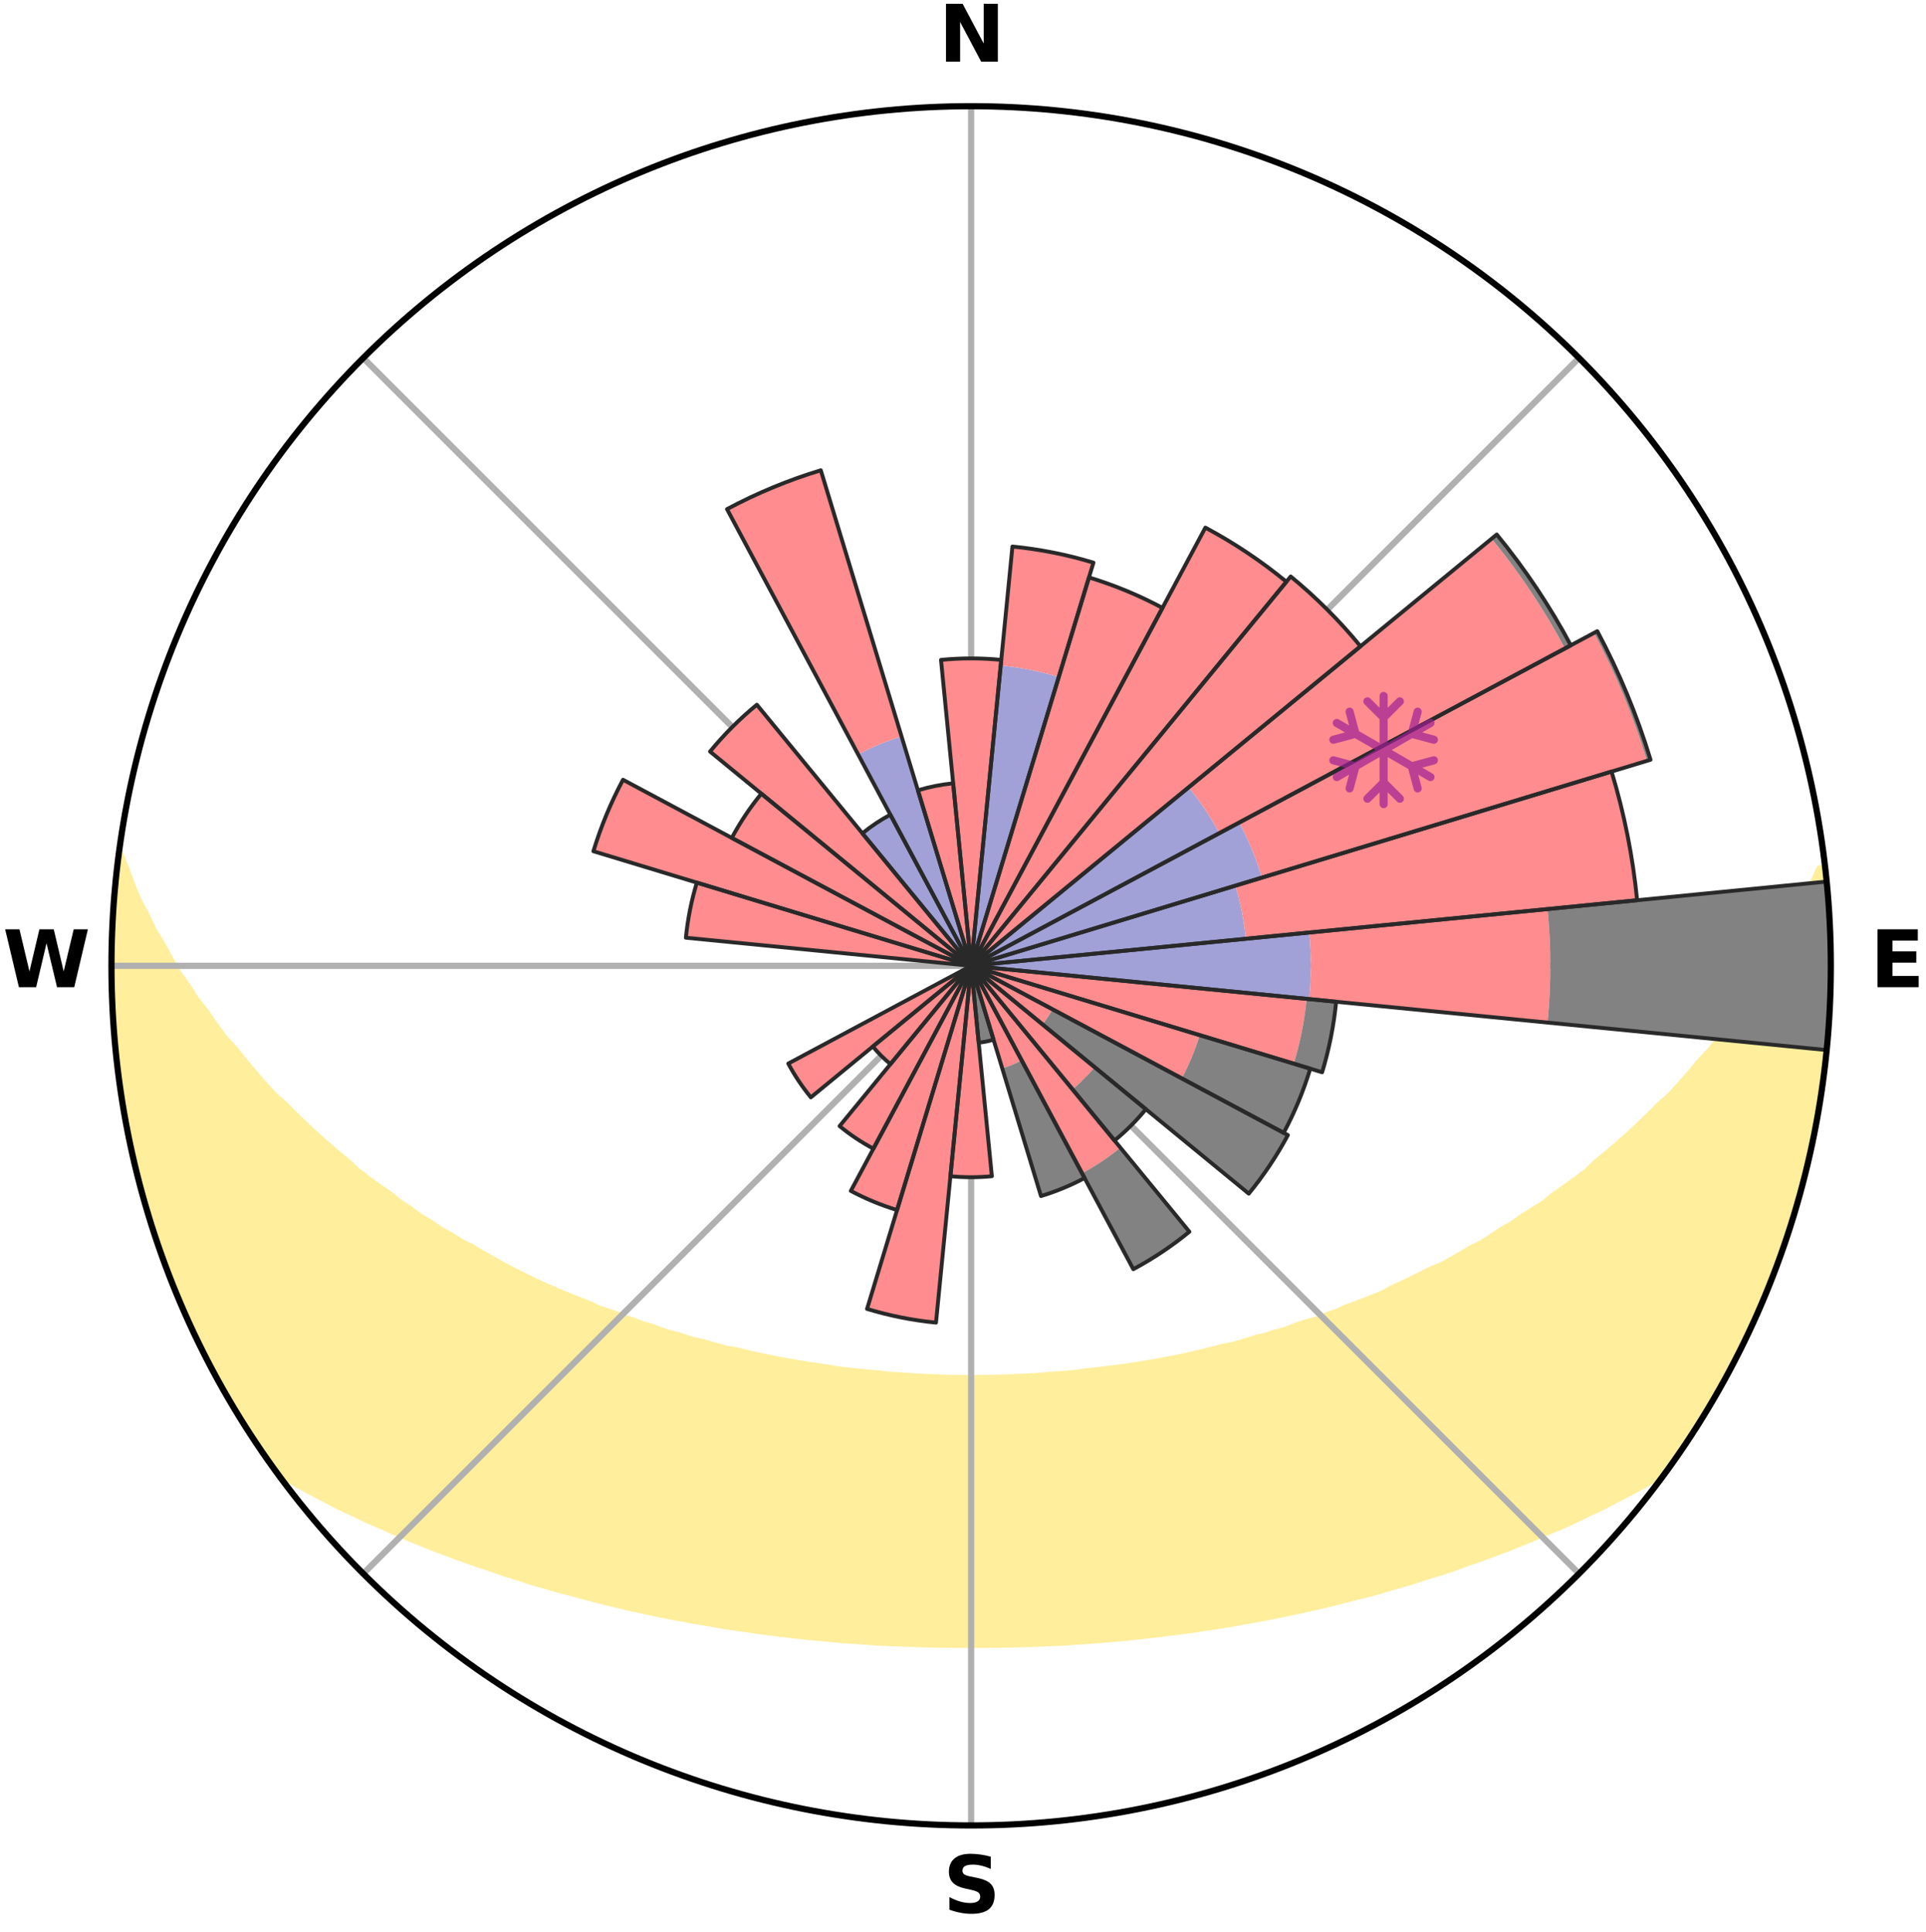 <?xml version="1.0" encoding="utf-8" standalone="no"?>
<!DOCTYPE svg PUBLIC "-//W3C//DTD SVG 1.1//EN"
  "http://www.w3.org/Graphics/SVG/1.1/DTD/svg11.dtd">
<svg xmlns:xlink="http://www.w3.org/1999/xlink" width="248.41pt" height="249.158pt" viewBox="0 0 248.41 249.158" xmlns="http://www.w3.org/2000/svg" version="1.1">
 <title>Ski Rose for Herzogstandbahn (Walchensee)</title>
 <defs>
  <style type="text/css">*{stroke-linejoin: round; stroke-linecap: butt}</style>
 </defs>
 <g id="figure_1">
  <g id="patch_1">
   <path d="M 0 249.158 
L 248.41 249.158 
L 248.41 0 
L 0 0 
z
" style="fill: #ffffff"/>
  </g>
  <g id="axes_1">
   <g id="patch_2">
    <path d="M 236.135 124.579 
C 236.135 110.018 233.267 95.599 227.695 82.147 
C 222.122 68.695 213.955 56.471 203.659 46.175 
C 193.363 35.879 181.139 27.711 167.687 22.139 
C 154.235 16.567 139.815 13.699 125.255 13.699 
C 110.694 13.699 96.275 16.567 82.823 22.139 
C 69.371 27.711 57.147 35.879 46.851 46.175 
C 36.555 56.471 28.387 68.695 22.815 82.147 
C 17.243 95.599 14.375 110.018 14.375 124.579 
C 14.375 139.14 17.243 153.559 22.815 167.011 
C 28.387 180.463 36.555 192.687 46.851 202.983 
C 57.147 213.279 69.371 221.447 82.823 227.019 
C 96.275 232.591 110.694 235.459 125.255 235.459 
C 139.815 235.459 154.235 232.591 167.687 227.019 
C 181.139 221.447 193.363 213.279 203.659 202.983 
C 213.955 192.687 222.122 180.463 227.695 167.011 
C 233.267 153.559 236.135 139.14 236.135 124.579 
M 125.255 124.579 
C 125.255 124.579 125.255 124.579 125.255 124.579 
C 125.255 124.579 125.255 124.579 125.255 124.579 
C 125.255 124.579 125.255 124.579 125.255 124.579 
C 125.255 124.579 125.255 124.579 125.255 124.579 
C 125.255 124.579 125.255 124.579 125.255 124.579 
C 125.255 124.579 125.255 124.579 125.255 124.579 
C 125.255 124.579 125.255 124.579 125.255 124.579 
C 125.255 124.579 125.255 124.579 125.255 124.579 
C 125.255 124.579 125.255 124.579 125.255 124.579 
C 125.255 124.579 125.255 124.579 125.255 124.579 
C 125.255 124.579 125.255 124.579 125.255 124.579 
C 125.255 124.579 125.255 124.579 125.255 124.579 
C 125.255 124.579 125.255 124.579 125.255 124.579 
C 125.255 124.579 125.255 124.579 125.255 124.579 
C 125.255 124.579 125.255 124.579 125.255 124.579 
C 125.255 124.579 125.255 124.579 125.255 124.579 
z
" style="fill: #ffffff"/>
   </g>
   <g id="PolyCollection_1">
    <defs>
     <path id="m82d2df530d" d="M 235.274 -137.114 
L 234.74 -137.053 
L 233.833 -135.034 
L 233.039 -133.062 
L 231.989 -131.107 
L 231.086 -129.2 
L 230.14 -127.326 
L 228.951 -125.484 
L 227.928 -123.683 
L 226.667 -121.923 
L 225.579 -120.199 
L 224.461 -118.511 
L 223.11 -116.878 
L 221.937 -115.27 
L 220.739 -113.7 
L 219.314 -112.196 
L 218.071 -110.708 
L 216.808 -109.258 
L 215.524 -107.849 
L 214.024 -106.519 
L 212.707 -105.191 
L 211.375 -103.903 
L 210.029 -102.655 
L 208.67 -101.446 
L 207.3 -100.276 
L 205.919 -99.146 
L 204.716 -97.992 
L 203.316 -96.936 
L 201.91 -95.919 
L 200.499 -94.939 
L 199.261 -93.925 
L 197.84 -93.018 
L 196.418 -92.148 
L 195.164 -91.234 
L 193.739 -90.434 
L 192.478 -89.585 
L 191.215 -88.766 
L 189.792 -88.066 
L 188.527 -87.309 
L 187.262 -86.581 
L 185.997 -85.882 
L 184.589 -85.307 
L 183.329 -84.666 
L 182.073 -84.051 
L 180.819 -83.464 
L 179.57 -82.902 
L 178.452 -82.264 
L 177.208 -81.752 
L 175.971 -81.263 
L 174.74 -80.798 
L 173.516 -80.356 
L 172.408 -79.833 
L 171.196 -79.433 
L 170.093 -78.951 
L 168.894 -78.593 
L 167.705 -78.253 
L 166.616 -77.829 
L 165.529 -77.424 
L 164.362 -77.138 
L 163.285 -76.768 
L 162.136 -76.515 
L 161.07 -76.177 
L 160.009 -75.856 
L 158.952 -75.55 
L 157.836 -75.354 
L 156.792 -75.076 
L 155.752 -74.813 
L 154.717 -74.563 
L 153.687 -74.325 
L 152.662 -74.101 
L 151.643 -73.888 
L 150.628 -73.688 
L 149.619 -73.498 
L 148.615 -73.319 
L 147.617 -73.151 
L 146.623 -72.992 
L 145.634 -72.843 
L 144.651 -72.702 
L 143.672 -72.571 
L 142.698 -72.448 
L 141.728 -72.332 
L 140.763 -72.224 
L 139.802 -72.123 
L 138.858 -71.98 
L 137.903 -71.896 
L 136.952 -71.818 
L 136.004 -71.746 
L 135.059 -71.68 
L 134.123 -71.586 
L 133.182 -71.535 
L 132.244 -71.488 
L 131.309 -71.447 
L 130.376 -71.391 
L 129.443 -71.363 
L 128.511 -71.339 
L 127.58 -71.32 
L 126.65 -71.306 
L 125.72 -71.295 
L 124.79 -71.295 
L 123.86 -71.306 
L 122.93 -71.32 
L 121.999 -71.34 
L 121.068 -71.378 
L 120.135 -71.41 
L 119.201 -71.447 
L 118.265 -71.489 
L 117.332 -71.565 
L 116.393 -71.62 
L 115.451 -71.681 
L 114.506 -71.747 
L 113.568 -71.861 
L 112.618 -71.943 
L 111.665 -72.03 
L 110.708 -72.125 
L 109.747 -72.225 
L 108.782 -72.334 
L 107.812 -72.449 
L 106.861 -72.637 
L 105.885 -72.771 
L 104.904 -72.915 
L 103.918 -73.067 
L 102.927 -73.228 
L 101.931 -73.399 
L 100.93 -73.58 
L 99.924 -73.772 
L 98.912 -73.975 
L 97.896 -74.19 
L 96.874 -74.417 
L 95.848 -74.656 
L 94.816 -74.908 
L 93.721 -75.08 
L 92.676 -75.358 
L 91.627 -75.65 
L 90.573 -75.957 
L 89.443 -76.182 
L 88.377 -76.519 
L 87.308 -76.873 
L 86.152 -77.143 
L 85.072 -77.531 
L 83.989 -77.937 
L 82.81 -78.259 
L 81.718 -78.701 
L 80.524 -79.061 
L 79.425 -79.542 
L 78.217 -79.942 
L 77.001 -80.363 
L 75.893 -80.908 
L 74.666 -81.372 
L 73.433 -81.861 
L 72.194 -82.373 
L 70.95 -82.909 
L 69.701 -83.471 
L 68.448 -84.059 
L 67.192 -84.674 
L 65.934 -85.315 
L 64.674 -85.985 
L 63.413 -86.682 
L 62.151 -87.408 
L 60.891 -88.164 
L 59.472 -88.862 
L 58.212 -89.679 
L 56.79 -90.444 
L 55.535 -91.324 
L 54.113 -92.158 
L 52.866 -93.103 
L 51.449 -94.008 
L 50.214 -95.02 
L 48.807 -95.996 
L 47.405 -97.011 
L 46.01 -98.064 
L 44.809 -99.215 
L 43.432 -100.342 
L 42.066 -101.509 
L 40.71 -102.714 
L 39.367 -103.959 
L 38.038 -105.244 
L 36.725 -106.567 
L 35.228 -107.894 
L 33.948 -109.3 
L 32.687 -110.745 
L 31.447 -112.229 
L 30.229 -113.752 
L 28.831 -115.294 
L 27.661 -116.898 
L 26.517 -118.54 
L 25.196 -120.21 
L 24.11 -121.93 
L 22.851 -123.685 
L 21.83 -125.482 
L 20.845 -127.313 
L 19.696 -129.188 
L 18.793 -131.091 
L 17.741 -133.041 
L 16.942 -135.008 
L 16.208 -137.003 
L 15.374 -139.045 
L 15.374 -139.045 
L 15.374 -139.045 
L 15.239 -137.114 
L 14.89 -135.206 
L 14.748 -133.276 
L 14.638 -131.345 
L 14.638 -129.409 
L 14.418 -127.481 
L 14.407 -125.546 
L 14.506 -123.613 
L 14.461 -121.678 
L 14.547 -119.745 
L 14.584 -117.81 
L 14.813 -115.887 
L 14.9 -113.953 
L 15.111 -112.03 
L 15.353 -110.11 
L 15.624 -108.195 
L 15.925 -106.283 
L 16.256 -104.377 
L 16.706 -102.495 
L 17.019 -100.584 
L 17.443 -98.696 
L 17.971 -96.834 
L 18.454 -94.96 
L 18.966 -93.095 
L 19.601 -91.267 
L 20.108 -89.397 
L 20.78 -87.583 
L 21.416 -85.755 
L 22.173 -83.974 
L 22.871 -82.17 
L 23.6 -80.378 
L 24.362 -78.6 
L 25.217 -76.863 
L 26.045 -75.115 
L 26.907 -73.383 
L 27.869 -71.703 
L 28.804 -70.01 
L 29.731 -68.311 
L 30.754 -66.669 
L 31.774 -65.025 
L 32.8 -63.384 
L 33.888 -61.784 
L 34.986 -60.191 
L 36.508 -58.91 
L 38.251 -57.818 
L 40.076 -56.825 
L 41.913 -55.877 
L 43.702 -54.927 
L 45.556 -54.068 
L 47.353 -53.196 
L 49.203 -52.409 
L 50.999 -51.608 
L 52.793 -50.841 
L 54.583 -50.106 
L 56.369 -49.403 
L 58.15 -48.731 
L 59.925 -48.088 
L 61.694 -47.474 
L 63.456 -46.888 
L 65.174 -46.281 
L 66.923 -45.748 
L 68.626 -45.188 
L 70.359 -44.705 
L 72.053 -44.2 
L 73.769 -43.763 
L 75.446 -43.299 
L 77.12 -42.863 
L 78.784 -42.443 
L 80.445 -42.049 
L 82.095 -41.67 
L 83.742 -41.317 
L 85.379 -40.977 
L 87.011 -40.661 
L 88.634 -40.356 
L 90.252 -40.075 
L 91.861 -39.804 
L 93.452 -39.518 
L 95.051 -39.286 
L 96.641 -39.062 
L 98.217 -38.825 
L 99.798 -38.637 
L 101.364 -38.432 
L 102.932 -38.265 
L 104.49 -38.089 
L 106.051 -37.955 
L 107.601 -37.807 
L 109.148 -37.674 
L 110.694 -37.569 
L 112.235 -37.462 
L 113.773 -37.369 
L 115.311 -37.306 
L 116.845 -37.238 
L 118.377 -37.183 
L 119.907 -37.144 
L 121.436 -37.113 
L 122.964 -37.095 
L 124.491 -37.09 
L 126.018 -37.09 
L 127.546 -37.096 
L 129.074 -37.114 
L 130.603 -37.142 
L 132.133 -37.185 
L 133.665 -37.24 
L 135.198 -37.308 
L 136.736 -37.371 
L 138.274 -37.465 
L 139.815 -37.572 
L 141.361 -37.677 
L 142.908 -37.811 
L 144.464 -37.931 
L 146.018 -38.092 
L 147.576 -38.268 
L 149.144 -38.436 
L 150.711 -38.642 
L 152.292 -38.83 
L 153.876 -39.039 
L 155.457 -39.291 
L 157.056 -39.523 
L 158.659 -39.778 
L 160.255 -40.082 
L 161.873 -40.362 
L 163.496 -40.667 
L 165.128 -40.983 
L 166.764 -41.324 
L 168.411 -41.677 
L 170.061 -42.056 
L 171.722 -42.449 
L 173.385 -42.87 
L 175.059 -43.306 
L 176.768 -43.72 
L 178.452 -44.208 
L 180.146 -44.712 
L 181.879 -45.195 
L 183.581 -45.756 
L 185.329 -46.289 
L 187.085 -46.848 
L 188.809 -47.482 
L 190.578 -48.096 
L 192.353 -48.738 
L 194.134 -49.411 
L 195.92 -50.114 
L 197.71 -50.848 
L 199.503 -51.615 
L 201.35 -52.368 
L 203.147 -53.204 
L 204.944 -54.076 
L 206.799 -54.934 
L 208.588 -55.884 
L 210.424 -56.832 
L 212.25 -57.825 
L 214.049 -58.875 
L 215.523 -60.192 
L 216.615 -61.789 
L 217.716 -63.381 
L 218.735 -65.025 
L 219.756 -66.668 
L 220.787 -68.306 
L 221.714 -70.005 
L 222.654 -71.695 
L 223.54 -73.415 
L 224.457 -75.118 
L 225.268 -76.875 
L 226.14 -78.603 
L 226.903 -80.381 
L 227.672 -82.157 
L 228.393 -83.952 
L 229.067 -85.765 
L 229.694 -87.595 
L 230.38 -89.405 
L 230.969 -91.248 
L 231.458 -93.12 
L 232.066 -94.958 
L 232.601 -96.817 
L 232.962 -98.721 
L 233.448 -100.593 
L 233.892 -102.477 
L 234.124 -104.401 
L 234.474 -106.302 
L 234.798 -108.208 
L 235.083 -110.12 
L 235.329 -112.038 
L 235.535 -113.96 
L 235.706 -115.886 
L 235.841 -117.815 
L 235.939 -119.746 
L 236.004 -121.679 
L 236.031 -123.612 
L 236.023 -125.546 
L 235.98 -127.478 
L 235.907 -129.41 
L 235.797 -131.34 
L 235.654 -133.268 
L 235.479 -135.192 
L 235.274 -137.114 
z
" style="stroke: #ffee9c"/>
    </defs>
    <g clip-path="url(#p09568a6a3b)">
     <use xlink:href="#m82d2df530d" x="0" y="249.158" style="fill: #ffee9c; stroke: #ffee9c"/>
    </g>
   </g>
   <g id="matplotlib.axis_1">
    <g id="xtick_1">
     <g id="line2d_1">
      <path d="M 125.255 124.579 
L 125.255 13.699 
" clip-path="url(#p09568a6a3b)" style="fill: none; stroke: #b0b0b0; stroke-width: 0.8; stroke-linecap: square"/>
     </g>
     <g id="text_1">
      <!-- N -->
      <g transform="translate(121.07 7.958) scale(0.1 -0.1)">
       <defs>
        <path id="DejaVuSans-Bold-4e" d="M 588 4666 
L 1931 4666 
L 3628 1466 
L 3628 4666 
L 4769 4666 
L 4769 0 
L 3425 0 
L 1728 3200 
L 1728 0 
L 588 0 
L 588 4666 
z
" transform="scale(0.016)"/>
       </defs>
       <use xlink:href="#DejaVuSans-Bold-4e"/>
      </g>
     </g>
    </g>
    <g id="xtick_2">
     <g id="line2d_2">
      <path d="M 125.255 124.579 
L 203.659 46.175 
" clip-path="url(#p09568a6a3b)" style="fill: none; stroke: #b0b0b0; stroke-width: 0.8; stroke-linecap: square"/>
     </g>
    </g>
    <g id="xtick_3">
     <g id="line2d_3">
      <path d="M 125.255 124.579 
L 236.135 124.579 
" clip-path="url(#p09568a6a3b)" style="fill: none; stroke: #b0b0b0; stroke-width: 0.8; stroke-linecap: square"/>
     </g>
     <g id="text_2">
      <!-- E -->
      <g transform="translate(241.219 127.338) scale(0.1 -0.1)">
       <defs>
        <path id="DejaVuSans-Bold-45" d="M 588 4666 
L 3834 4666 
L 3834 3756 
L 1791 3756 
L 1791 2888 
L 3713 2888 
L 3713 1978 
L 1791 1978 
L 1791 909 
L 3903 909 
L 3903 0 
L 588 0 
L 588 4666 
z
" transform="scale(0.016)"/>
       </defs>
       <use xlink:href="#DejaVuSans-Bold-45"/>
      </g>
     </g>
    </g>
    <g id="xtick_4">
     <g id="line2d_4">
      <path d="M 125.255 124.579 
L 203.659 202.983 
" clip-path="url(#p09568a6a3b)" style="fill: none; stroke: #b0b0b0; stroke-width: 0.8; stroke-linecap: square"/>
     </g>
    </g>
    <g id="xtick_5">
     <g id="line2d_5">
      <path d="M 125.255 124.579 
L 125.255 235.459 
" clip-path="url(#p09568a6a3b)" style="fill: none; stroke: #b0b0b0; stroke-width: 0.8; stroke-linecap: square"/>
     </g>
     <g id="text_3">
      <!-- S -->
      <g transform="translate(121.654 246.718) scale(0.1 -0.1)">
       <defs>
        <path id="DejaVuSans-Bold-53" d="M 3834 4519 
L 3834 3531 
Q 3450 3703 3084 3790 
Q 2719 3878 2394 3878 
Q 1963 3878 1756 3759 
Q 1550 3641 1550 3391 
Q 1550 3203 1689 3098 
Q 1828 2994 2194 2919 
L 2706 2816 
Q 3484 2659 3812 2340 
Q 4141 2022 4141 1434 
Q 4141 663 3683 286 
Q 3225 -91 2284 -91 
Q 1841 -91 1394 -6 
Q 947 78 500 244 
L 500 1259 
Q 947 1022 1364 901 
Q 1781 781 2169 781 
Q 2563 781 2772 912 
Q 2981 1044 2981 1288 
Q 2981 1506 2839 1625 
Q 2697 1744 2272 1838 
L 1806 1941 
Q 1106 2091 782 2419 
Q 459 2747 459 3303 
Q 459 4000 909 4375 
Q 1359 4750 2203 4750 
Q 2588 4750 2994 4692 
Q 3400 4634 3834 4519 
z
" transform="scale(0.016)"/>
       </defs>
       <use xlink:href="#DejaVuSans-Bold-53"/>
      </g>
     </g>
    </g>
    <g id="xtick_6">
     <g id="line2d_6">
      <path d="M 125.255 124.579 
L 46.851 202.983 
" clip-path="url(#p09568a6a3b)" style="fill: none; stroke: #b0b0b0; stroke-width: 0.8; stroke-linecap: square"/>
     </g>
    </g>
    <g id="xtick_7">
     <g id="line2d_7">
      <path d="M 125.255 124.579 
L 14.375 124.579 
" clip-path="url(#p09568a6a3b)" style="fill: none; stroke: #b0b0b0; stroke-width: 0.8; stroke-linecap: square"/>
     </g>
     <g id="text_4">
      <!-- W -->
      <g transform="translate(0.36 127.338) scale(0.1 -0.1)">
       <defs>
        <path id="DejaVuSans-Bold-57" d="M 191 4666 
L 1344 4666 
L 2150 1275 
L 2950 4666 
L 4109 4666 
L 4909 1275 
L 5716 4666 
L 6859 4666 
L 5759 0 
L 4372 0 
L 3525 3547 
L 2688 0 
L 1300 0 
L 191 4666 
z
" transform="scale(0.016)"/>
       </defs>
       <use xlink:href="#DejaVuSans-Bold-57"/>
      </g>
     </g>
    </g>
    <g id="xtick_8">
     <g id="line2d_8">
      <path d="M 125.255 124.579 
L 46.851 46.175 
" clip-path="url(#p09568a6a3b)" style="fill: none; stroke: #b0b0b0; stroke-width: 0.8; stroke-linecap: square"/>
     </g>
    </g>
   </g>
   <g id="matplotlib.axis_2"/>
   <g id="patch_3">
    <path d="M 125.255 124.579 
C 125.255 124.579 125.255 124.579 125.255 124.579 
C 125.255 124.579 125.255 124.579 125.255 124.579 
L 125.255 124.579 
C 125.255 124.579 125.255 124.579 125.255 124.579 
C 125.255 124.579 125.255 124.579 125.255 124.579 
z
" clip-path="url(#p09568a6a3b)" style="fill: #d9d9d9"/>
   </g>
   <g id="patch_4">
    <path d="M 125.255 124.579 
C 125.255 124.579 125.255 124.579 125.255 124.579 
C 125.255 124.579 125.255 124.579 125.255 124.579 
L 125.255 124.579 
C 125.255 124.579 125.255 124.579 125.255 124.579 
C 125.255 124.579 125.255 124.579 125.255 124.579 
z
" clip-path="url(#p09568a6a3b)" style="fill: #d9d9d9"/>
   </g>
   <g id="patch_5">
    <path d="M 125.255 124.579 
C 125.255 124.579 125.255 124.579 125.255 124.579 
C 125.255 124.579 125.255 124.579 125.255 124.579 
L 125.255 124.579 
C 125.255 124.579 125.255 124.579 125.255 124.579 
C 125.255 124.579 125.255 124.579 125.255 124.579 
z
" clip-path="url(#p09568a6a3b)" style="fill: #d9d9d9"/>
   </g>
   <g id="patch_6">
    <path d="M 125.255 124.579 
C 125.255 124.579 125.255 124.579 125.255 124.579 
C 125.255 124.579 125.255 124.579 125.255 124.579 
L 125.255 124.579 
C 125.255 124.579 125.255 124.579 125.255 124.579 
C 125.255 124.579 125.255 124.579 125.255 124.579 
z
" clip-path="url(#p09568a6a3b)" style="fill: #d9d9d9"/>
   </g>
   <g id="patch_7">
    <path d="M 125.255 124.579 
C 125.255 124.579 125.255 124.579 125.255 124.579 
C 125.255 124.579 125.255 124.579 125.255 124.579 
L 125.255 124.579 
C 125.255 124.579 125.255 124.579 125.255 124.579 
C 125.255 124.579 125.255 124.579 125.255 124.579 
z
" clip-path="url(#p09568a6a3b)" style="fill: #d9d9d9"/>
   </g>
   <g id="patch_8">
    <path d="M 125.255 124.579 
C 125.255 124.579 125.255 124.579 125.255 124.579 
C 125.255 124.579 125.255 124.579 125.255 124.579 
L 125.255 124.579 
C 125.255 124.579 125.255 124.579 125.255 124.579 
C 125.255 124.579 125.255 124.579 125.255 124.579 
z
" clip-path="url(#p09568a6a3b)" style="fill: #d9d9d9"/>
   </g>
   <g id="patch_9">
    <path d="M 125.255 124.579 
C 125.255 124.579 125.255 124.579 125.255 124.579 
C 125.255 124.579 125.255 124.579 125.255 124.579 
L 125.255 124.579 
C 125.255 124.579 125.255 124.579 125.255 124.579 
C 125.255 124.579 125.255 124.579 125.255 124.579 
z
" clip-path="url(#p09568a6a3b)" style="fill: #d9d9d9"/>
   </g>
   <g id="patch_10">
    <path d="M 125.255 124.579 
C 125.255 124.579 125.255 124.579 125.255 124.579 
C 125.255 124.579 125.255 124.579 125.255 124.579 
L 125.255 124.579 
C 125.255 124.579 125.255 124.579 125.255 124.579 
C 125.255 124.579 125.255 124.579 125.255 124.579 
z
" clip-path="url(#p09568a6a3b)" style="fill: #d9d9d9"/>
   </g>
   <g id="patch_11">
    <path d="M 125.255 124.579 
C 125.255 124.579 125.255 124.579 125.255 124.579 
C 125.255 124.579 125.255 124.579 125.255 124.579 
L 125.255 124.579 
C 125.255 124.579 125.255 124.579 125.255 124.579 
C 125.255 124.579 125.255 124.579 125.255 124.579 
z
" clip-path="url(#p09568a6a3b)" style="fill: #d9d9d9"/>
   </g>
   <g id="patch_12">
    <path d="M 125.255 124.579 
C 125.255 124.579 125.255 124.579 125.255 124.579 
C 125.255 124.579 125.255 124.579 125.255 124.579 
L 125.255 124.579 
C 125.255 124.579 125.255 124.579 125.255 124.579 
C 125.255 124.579 125.255 124.579 125.255 124.579 
z
" clip-path="url(#p09568a6a3b)" style="fill: #d9d9d9"/>
   </g>
   <g id="patch_13">
    <path d="M 125.255 124.579 
C 125.255 124.579 125.255 124.579 125.255 124.579 
C 125.255 124.579 125.255 124.579 125.255 124.579 
L 125.255 124.579 
C 125.255 124.579 125.255 124.579 125.255 124.579 
C 125.255 124.579 125.255 124.579 125.255 124.579 
z
" clip-path="url(#p09568a6a3b)" style="fill: #d9d9d9"/>
   </g>
   <g id="patch_14">
    <path d="M 125.255 124.579 
C 125.255 124.579 125.255 124.579 125.255 124.579 
C 125.255 124.579 125.255 124.579 125.255 124.579 
L 125.255 124.579 
C 125.255 124.579 125.255 124.579 125.255 124.579 
C 125.255 124.579 125.255 124.579 125.255 124.579 
z
" clip-path="url(#p09568a6a3b)" style="fill: #d9d9d9"/>
   </g>
   <g id="patch_15">
    <path d="M 125.255 124.579 
C 125.255 124.579 125.255 124.579 125.255 124.579 
C 125.255 124.579 125.255 124.579 125.255 124.579 
L 125.255 124.579 
C 125.255 124.579 125.255 124.579 125.255 124.579 
C 125.255 124.579 125.255 124.579 125.255 124.579 
z
" clip-path="url(#p09568a6a3b)" style="fill: #d9d9d9"/>
   </g>
   <g id="patch_16">
    <path d="M 125.255 124.579 
C 125.255 124.579 125.255 124.579 125.255 124.579 
C 125.255 124.579 125.255 124.579 125.255 124.579 
L 125.255 124.579 
C 125.255 124.579 125.255 124.579 125.255 124.579 
C 125.255 124.579 125.255 124.579 125.255 124.579 
z
" clip-path="url(#p09568a6a3b)" style="fill: #d9d9d9"/>
   </g>
   <g id="patch_17">
    <path d="M 125.255 124.579 
C 125.255 124.579 125.255 124.579 125.255 124.579 
C 125.255 124.579 125.255 124.579 125.255 124.579 
L 125.255 124.579 
C 125.255 124.579 125.255 124.579 125.255 124.579 
C 125.255 124.579 125.255 124.579 125.255 124.579 
z
" clip-path="url(#p09568a6a3b)" style="fill: #d9d9d9"/>
   </g>
   <g id="patch_18">
    <path d="M 125.255 124.579 
C 125.255 124.579 125.255 124.579 125.255 124.579 
C 125.255 124.579 125.255 124.579 125.255 124.579 
L 125.255 124.579 
C 125.255 124.579 125.255 124.579 125.255 124.579 
C 125.255 124.579 125.255 124.579 125.255 124.579 
z
" clip-path="url(#p09568a6a3b)" style="fill: #d9d9d9"/>
   </g>
   <g id="patch_19">
    <path d="M 125.255 124.579 
C 125.255 124.579 125.255 124.579 125.255 124.579 
C 125.255 124.579 125.255 124.579 125.255 124.579 
L 125.255 124.579 
C 125.255 124.579 125.255 124.579 125.255 124.579 
C 125.255 124.579 125.255 124.579 125.255 124.579 
z
" clip-path="url(#p09568a6a3b)" style="fill: #d9d9d9"/>
   </g>
   <g id="patch_20">
    <path d="M 125.255 124.579 
C 125.255 124.579 125.255 124.579 125.255 124.579 
C 125.255 124.579 125.255 124.579 125.255 124.579 
L 125.255 124.579 
C 125.255 124.579 125.255 124.579 125.255 124.579 
C 125.255 124.579 125.255 124.579 125.255 124.579 
z
" clip-path="url(#p09568a6a3b)" style="fill: #d9d9d9"/>
   </g>
   <g id="patch_21">
    <path d="M 125.255 124.579 
C 125.255 124.579 125.255 124.579 125.255 124.579 
C 125.255 124.579 125.255 124.579 125.255 124.579 
L 125.255 124.579 
C 125.255 124.579 125.255 124.579 125.255 124.579 
C 125.255 124.579 125.255 124.579 125.255 124.579 
z
" clip-path="url(#p09568a6a3b)" style="fill: #d9d9d9"/>
   </g>
   <g id="patch_22">
    <path d="M 125.255 124.579 
C 125.255 124.579 125.255 124.579 125.255 124.579 
C 125.255 124.579 125.255 124.579 125.255 124.579 
L 125.255 124.579 
C 125.255 124.579 125.255 124.579 125.255 124.579 
C 125.255 124.579 125.255 124.579 125.255 124.579 
z
" clip-path="url(#p09568a6a3b)" style="fill: #d9d9d9"/>
   </g>
   <g id="patch_23">
    <path d="M 125.255 124.579 
C 125.255 124.579 125.255 124.579 125.255 124.579 
C 125.255 124.579 125.255 124.579 125.255 124.579 
L 125.255 124.579 
C 125.255 124.579 125.255 124.579 125.255 124.579 
C 125.255 124.579 125.255 124.579 125.255 124.579 
z
" clip-path="url(#p09568a6a3b)" style="fill: #d9d9d9"/>
   </g>
   <g id="patch_24">
    <path d="M 125.255 124.579 
C 125.255 124.579 125.255 124.579 125.255 124.579 
C 125.255 124.579 125.255 124.579 125.255 124.579 
L 125.255 124.579 
C 125.255 124.579 125.255 124.579 125.255 124.579 
C 125.255 124.579 125.255 124.579 125.255 124.579 
z
" clip-path="url(#p09568a6a3b)" style="fill: #d9d9d9"/>
   </g>
   <g id="patch_25">
    <path d="M 125.255 124.579 
C 125.255 124.579 125.255 124.579 125.255 124.579 
C 125.255 124.579 125.255 124.579 125.255 124.579 
L 125.255 124.579 
C 125.255 124.579 125.255 124.579 125.255 124.579 
C 125.255 124.579 125.255 124.579 125.255 124.579 
z
" clip-path="url(#p09568a6a3b)" style="fill: #d9d9d9"/>
   </g>
   <g id="patch_26">
    <path d="M 125.255 124.579 
C 125.255 124.579 125.255 124.579 125.255 124.579 
C 125.255 124.579 125.255 124.579 125.255 124.579 
L 125.255 124.579 
C 125.255 124.579 125.255 124.579 125.255 124.579 
C 125.255 124.579 125.255 124.579 125.255 124.579 
z
" clip-path="url(#p09568a6a3b)" style="fill: #d9d9d9"/>
   </g>
   <g id="patch_27">
    <path d="M 125.255 124.579 
C 125.255 124.579 125.255 124.579 125.255 124.579 
C 125.255 124.579 125.255 124.579 125.255 124.579 
L 125.255 124.579 
C 125.255 124.579 125.255 124.579 125.255 124.579 
C 125.255 124.579 125.255 124.579 125.255 124.579 
z
" clip-path="url(#p09568a6a3b)" style="fill: #d9d9d9"/>
   </g>
   <g id="patch_28">
    <path d="M 125.255 124.579 
C 125.255 124.579 125.255 124.579 125.255 124.579 
C 125.255 124.579 125.255 124.579 125.255 124.579 
L 125.255 124.579 
C 125.255 124.579 125.255 124.579 125.255 124.579 
C 125.255 124.579 125.255 124.579 125.255 124.579 
z
" clip-path="url(#p09568a6a3b)" style="fill: #d9d9d9"/>
   </g>
   <g id="patch_29">
    <path d="M 125.255 124.579 
C 125.255 124.579 125.255 124.579 125.255 124.579 
C 125.255 124.579 125.255 124.579 125.255 124.579 
L 125.255 124.579 
C 125.255 124.579 125.255 124.579 125.255 124.579 
C 125.255 124.579 125.255 124.579 125.255 124.579 
z
" clip-path="url(#p09568a6a3b)" style="fill: #d9d9d9"/>
   </g>
   <g id="patch_30">
    <path d="M 125.255 124.579 
C 125.255 124.579 125.255 124.579 125.255 124.579 
C 125.255 124.579 125.255 124.579 125.255 124.579 
L 125.255 124.579 
C 125.255 124.579 125.255 124.579 125.255 124.579 
C 125.255 124.579 125.255 124.579 125.255 124.579 
z
" clip-path="url(#p09568a6a3b)" style="fill: #d9d9d9"/>
   </g>
   <g id="patch_31">
    <path d="M 125.255 124.579 
C 125.255 124.579 125.255 124.579 125.255 124.579 
C 125.255 124.579 125.255 124.579 125.255 124.579 
L 125.255 124.579 
C 125.255 124.579 125.255 124.579 125.255 124.579 
C 125.255 124.579 125.255 124.579 125.255 124.579 
z
" clip-path="url(#p09568a6a3b)" style="fill: #d9d9d9"/>
   </g>
   <g id="patch_32">
    <path d="M 125.255 124.579 
C 125.255 124.579 125.255 124.579 125.255 124.579 
C 125.255 124.579 125.255 124.579 125.255 124.579 
L 125.255 124.579 
C 125.255 124.579 125.255 124.579 125.255 124.579 
C 125.255 124.579 125.255 124.579 125.255 124.579 
z
" clip-path="url(#p09568a6a3b)" style="fill: #d9d9d9"/>
   </g>
   <g id="patch_33">
    <path d="M 125.255 124.579 
C 125.255 124.579 125.255 124.579 125.255 124.579 
C 125.255 124.579 125.255 124.579 125.255 124.579 
L 125.255 124.579 
C 125.255 124.579 125.255 124.579 125.255 124.579 
C 125.255 124.579 125.255 124.579 125.255 124.579 
z
" clip-path="url(#p09568a6a3b)" style="fill: #d9d9d9"/>
   </g>
   <g id="patch_34">
    <path d="M 125.255 124.579 
C 125.255 124.579 125.255 124.579 125.255 124.579 
C 125.255 124.579 125.255 124.579 125.255 124.579 
L 125.255 124.579 
C 125.255 124.579 125.255 124.579 125.255 124.579 
C 125.255 124.579 125.255 124.579 125.255 124.579 
z
" clip-path="url(#p09568a6a3b)" style="fill: #d9d9d9"/>
   </g>
   <g id="patch_35">
    <path d="M 125.255 124.579 
C 125.255 124.579 125.255 124.579 125.255 124.579 
C 125.255 124.579 125.255 124.579 125.255 124.579 
L 125.255 124.579 
C 125.255 124.579 125.255 124.579 125.255 124.579 
C 125.255 124.579 125.255 124.579 125.255 124.579 
z
" clip-path="url(#p09568a6a3b)" style="fill: #a1a1d8"/>
   </g>
   <g id="patch_36">
    <path d="M 125.255 124.579 
C 125.255 124.579 125.255 124.579 125.255 124.579 
C 125.255 124.579 125.255 124.579 125.255 124.579 
L 136.556 87.325 
C 135.336 86.955 134.099 86.646 132.85 86.397 
C 131.6 86.148 130.339 85.961 129.071 85.836 
z
" clip-path="url(#p09568a6a3b)" style="fill: #a1a1d8"/>
   </g>
   <g id="patch_37">
    <path d="M 125.255 124.579 
C 125.255 124.579 125.255 124.579 125.255 124.579 
C 125.255 124.579 125.255 124.579 125.255 124.579 
L 125.255 124.579 
C 125.255 124.579 125.255 124.579 125.255 124.579 
C 125.255 124.579 125.255 124.579 125.255 124.579 
z
" clip-path="url(#p09568a6a3b)" style="fill: #a1a1d8"/>
   </g>
   <g id="patch_38">
    <path d="M 125.255 124.579 
C 125.255 124.579 125.255 124.579 125.255 124.579 
C 125.255 124.579 125.255 124.579 125.255 124.579 
L 125.255 124.579 
C 125.255 124.579 125.255 124.579 125.255 124.579 
C 125.255 124.579 125.255 124.579 125.255 124.579 
z
" clip-path="url(#p09568a6a3b)" style="fill: #a1a1d8"/>
   </g>
   <g id="patch_39">
    <path d="M 125.255 124.579 
C 125.255 124.579 125.255 124.579 125.255 124.579 
C 125.255 124.579 125.255 124.579 125.255 124.579 
L 125.255 124.579 
C 125.255 124.579 125.255 124.579 125.255 124.579 
C 125.255 124.579 125.255 124.579 125.255 124.579 
z
" clip-path="url(#p09568a6a3b)" style="fill: #a1a1d8"/>
   </g>
   <g id="patch_40">
    <path d="M 125.255 124.579 
C 125.255 124.579 125.255 124.579 125.255 124.579 
C 125.255 124.579 125.255 124.579 125.255 124.579 
L 157.263 107.47 
C 156.703 106.423 156.092 105.403 155.432 104.415 
C 154.772 103.427 154.064 102.473 153.31 101.554 
z
" clip-path="url(#p09568a6a3b)" style="fill: #a1a1d8"/>
   </g>
   <g id="patch_41">
    <path d="M 125.255 124.579 
C 125.255 124.579 125.255 124.579 125.255 124.579 
C 125.255 124.579 125.255 124.579 125.255 124.579 
L 162.769 113.199 
C 162.396 111.971 161.964 110.763 161.473 109.577 
C 160.982 108.392 160.433 107.231 159.828 106.099 
z
" clip-path="url(#p09568a6a3b)" style="fill: #a1a1d8"/>
   </g>
   <g id="patch_42">
    <path d="M 125.255 124.579 
C 125.255 124.579 125.255 124.579 125.255 124.579 
C 125.255 124.579 125.255 124.579 125.255 124.579 
L 160.688 121.089 
C 160.574 119.929 160.403 118.776 160.175 117.633 
C 159.948 116.49 159.665 115.359 159.326 114.244 
z
" clip-path="url(#p09568a6a3b)" style="fill: #a1a1d8"/>
   </g>
   <g id="patch_43">
    <path d="M 125.255 124.579 
C 125.255 124.579 125.255 124.579 125.255 124.579 
C 125.255 124.579 125.255 124.579 125.255 124.579 
L 168.853 128.873 
C 168.993 127.446 169.064 126.013 169.064 124.579 
C 169.064 123.145 168.993 121.712 168.853 120.285 
z
" clip-path="url(#p09568a6a3b)" style="fill: #a1a1d8"/>
   </g>
   <g id="patch_44">
    <path d="M 125.255 124.579 
C 125.255 124.579 125.255 124.579 125.255 124.579 
C 125.255 124.579 125.255 124.579 125.255 124.579 
L 125.255 124.579 
C 125.255 124.579 125.255 124.579 125.255 124.579 
C 125.255 124.579 125.255 124.579 125.255 124.579 
z
" clip-path="url(#p09568a6a3b)" style="fill: #a1a1d8"/>
   </g>
   <g id="patch_45">
    <path d="M 125.255 124.579 
C 125.255 124.579 125.255 124.579 125.255 124.579 
C 125.255 124.579 125.255 124.579 125.255 124.579 
L 125.255 124.579 
C 125.255 124.579 125.255 124.579 125.255 124.579 
C 125.255 124.579 125.255 124.579 125.255 124.579 
z
" clip-path="url(#p09568a6a3b)" style="fill: #a1a1d8"/>
   </g>
   <g id="patch_46">
    <path d="M 125.255 124.579 
C 125.255 124.579 125.255 124.579 125.255 124.579 
C 125.255 124.579 125.255 124.579 125.255 124.579 
L 125.255 124.579 
C 125.255 124.579 125.255 124.579 125.255 124.579 
C 125.255 124.579 125.255 124.579 125.255 124.579 
z
" clip-path="url(#p09568a6a3b)" style="fill: #a1a1d8"/>
   </g>
   <g id="patch_47">
    <path d="M 125.255 124.579 
C 125.255 124.579 125.255 124.579 125.255 124.579 
C 125.255 124.579 125.255 124.579 125.255 124.579 
L 125.255 124.579 
C 125.255 124.579 125.255 124.579 125.255 124.579 
C 125.255 124.579 125.255 124.579 125.255 124.579 
z
" clip-path="url(#p09568a6a3b)" style="fill: #a1a1d8"/>
   </g>
   <g id="patch_48">
    <path d="M 125.255 124.579 
C 125.255 124.579 125.255 124.579 125.255 124.579 
C 125.255 124.579 125.255 124.579 125.255 124.579 
L 125.255 124.579 
C 125.255 124.579 125.255 124.579 125.255 124.579 
C 125.255 124.579 125.255 124.579 125.255 124.579 
z
" clip-path="url(#p09568a6a3b)" style="fill: #a1a1d8"/>
   </g>
   <g id="patch_49">
    <path d="M 125.255 124.579 
C 125.255 124.579 125.255 124.579 125.255 124.579 
C 125.255 124.579 125.255 124.579 125.255 124.579 
L 125.255 124.579 
C 125.255 124.579 125.255 124.579 125.255 124.579 
C 125.255 124.579 125.255 124.579 125.255 124.579 
z
" clip-path="url(#p09568a6a3b)" style="fill: #a1a1d8"/>
   </g>
   <g id="patch_50">
    <path d="M 125.255 124.579 
C 125.255 124.579 125.255 124.579 125.255 124.579 
C 125.255 124.579 125.255 124.579 125.255 124.579 
L 125.255 124.579 
C 125.255 124.579 125.255 124.579 125.255 124.579 
C 125.255 124.579 125.255 124.579 125.255 124.579 
z
" clip-path="url(#p09568a6a3b)" style="fill: #a1a1d8"/>
   </g>
   <g id="patch_51">
    <path d="M 125.255 124.579 
C 125.255 124.579 125.255 124.579 125.255 124.579 
C 125.255 124.579 125.255 124.579 125.255 124.579 
L 125.255 124.579 
C 125.255 124.579 125.255 124.579 125.255 124.579 
C 125.255 124.579 125.255 124.579 125.255 124.579 
z
" clip-path="url(#p09568a6a3b)" style="fill: #a1a1d8"/>
   </g>
   <g id="patch_52">
    <path d="M 125.255 124.579 
C 125.255 124.579 125.255 124.579 125.255 124.579 
C 125.255 124.579 125.255 124.579 125.255 124.579 
L 125.255 124.579 
C 125.255 124.579 125.255 124.579 125.255 124.579 
C 125.255 124.579 125.255 124.579 125.255 124.579 
z
" clip-path="url(#p09568a6a3b)" style="fill: #a1a1d8"/>
   </g>
   <g id="patch_53">
    <path d="M 125.255 124.579 
C 125.255 124.579 125.255 124.579 125.255 124.579 
C 125.255 124.579 125.255 124.579 125.255 124.579 
L 125.255 124.579 
C 125.255 124.579 125.255 124.579 125.255 124.579 
C 125.255 124.579 125.255 124.579 125.255 124.579 
z
" clip-path="url(#p09568a6a3b)" style="fill: #a1a1d8"/>
   </g>
   <g id="patch_54">
    <path d="M 125.255 124.579 
C 125.255 124.579 125.255 124.579 125.255 124.579 
C 125.255 124.579 125.255 124.579 125.255 124.579 
L 125.255 124.579 
C 125.255 124.579 125.255 124.579 125.255 124.579 
C 125.255 124.579 125.255 124.579 125.255 124.579 
z
" clip-path="url(#p09568a6a3b)" style="fill: #a1a1d8"/>
   </g>
   <g id="patch_55">
    <path d="M 125.255 124.579 
C 125.255 124.579 125.255 124.579 125.255 124.579 
C 125.255 124.579 125.255 124.579 125.255 124.579 
L 125.255 124.579 
C 125.255 124.579 125.255 124.579 125.255 124.579 
C 125.255 124.579 125.255 124.579 125.255 124.579 
z
" clip-path="url(#p09568a6a3b)" style="fill: #a1a1d8"/>
   </g>
   <g id="patch_56">
    <path d="M 125.255 124.579 
C 125.255 124.579 125.255 124.579 125.255 124.579 
C 125.255 124.579 125.255 124.579 125.255 124.579 
L 125.255 124.579 
C 125.255 124.579 125.255 124.579 125.255 124.579 
C 125.255 124.579 125.255 124.579 125.255 124.579 
z
" clip-path="url(#p09568a6a3b)" style="fill: #a1a1d8"/>
   </g>
   <g id="patch_57">
    <path d="M 125.255 124.579 
C 125.255 124.579 125.255 124.579 125.255 124.579 
C 125.255 124.579 125.255 124.579 125.255 124.579 
L 125.255 124.579 
C 125.255 124.579 125.255 124.579 125.255 124.579 
C 125.255 124.579 125.255 124.579 125.255 124.579 
z
" clip-path="url(#p09568a6a3b)" style="fill: #a1a1d8"/>
   </g>
   <g id="patch_58">
    <path d="M 125.255 124.579 
C 125.255 124.579 125.255 124.579 125.255 124.579 
C 125.255 124.579 125.255 124.579 125.255 124.579 
L 125.255 124.579 
C 125.255 124.579 125.255 124.579 125.255 124.579 
C 125.255 124.579 125.255 124.579 125.255 124.579 
z
" clip-path="url(#p09568a6a3b)" style="fill: #a1a1d8"/>
   </g>
   <g id="patch_59">
    <path d="M 125.255 124.579 
C 125.255 124.579 125.255 124.579 125.255 124.579 
C 125.255 124.579 125.255 124.579 125.255 124.579 
L 125.255 124.579 
C 125.255 124.579 125.255 124.579 125.255 124.579 
C 125.255 124.579 125.255 124.579 125.255 124.579 
z
" clip-path="url(#p09568a6a3b)" style="fill: #a1a1d8"/>
   </g>
   <g id="patch_60">
    <path d="M 125.255 124.579 
C 125.255 124.579 125.255 124.579 125.255 124.579 
C 125.255 124.579 125.255 124.579 125.255 124.579 
L 125.255 124.579 
C 125.255 124.579 125.255 124.579 125.255 124.579 
C 125.255 124.579 125.255 124.579 125.255 124.579 
z
" clip-path="url(#p09568a6a3b)" style="fill: #a1a1d8"/>
   </g>
   <g id="patch_61">
    <path d="M 125.255 124.579 
C 125.255 124.579 125.255 124.579 125.255 124.579 
C 125.255 124.579 125.255 124.579 125.255 124.579 
L 125.255 124.579 
C 125.255 124.579 125.255 124.579 125.255 124.579 
C 125.255 124.579 125.255 124.579 125.255 124.579 
z
" clip-path="url(#p09568a6a3b)" style="fill: #a1a1d8"/>
   </g>
   <g id="patch_62">
    <path d="M 125.255 124.579 
C 125.255 124.579 125.255 124.579 125.255 124.579 
C 125.255 124.579 125.255 124.579 125.255 124.579 
L 125.255 124.579 
C 125.255 124.579 125.255 124.579 125.255 124.579 
C 125.255 124.579 125.255 124.579 125.255 124.579 
z
" clip-path="url(#p09568a6a3b)" style="fill: #a1a1d8"/>
   </g>
   <g id="patch_63">
    <path d="M 125.255 124.579 
C 125.255 124.579 125.255 124.579 125.255 124.579 
C 125.255 124.579 125.255 124.579 125.255 124.579 
L 125.255 124.579 
C 125.255 124.579 125.255 124.579 125.255 124.579 
C 125.255 124.579 125.255 124.579 125.255 124.579 
z
" clip-path="url(#p09568a6a3b)" style="fill: #a1a1d8"/>
   </g>
   <g id="patch_64">
    <path d="M 125.255 124.579 
C 125.255 124.579 125.255 124.579 125.255 124.579 
C 125.255 124.579 125.255 124.579 125.255 124.579 
L 114.834 105.084 
C 114.196 105.425 113.575 105.797 112.974 106.199 
C 112.372 106.601 111.79 107.032 111.231 107.491 
z
" clip-path="url(#p09568a6a3b)" style="fill: #a1a1d8"/>
   </g>
   <g id="patch_65">
    <path d="M 125.255 124.579 
C 125.255 124.579 125.255 124.579 125.255 124.579 
C 125.255 124.579 125.255 124.579 125.255 124.579 
L 116.279 94.99 
C 115.311 95.284 114.357 95.625 113.422 96.012 
C 112.487 96.4 111.572 96.833 110.679 97.31 
z
" clip-path="url(#p09568a6a3b)" style="fill: #a1a1d8"/>
   </g>
   <g id="patch_66">
    <path d="M 125.255 124.579 
C 125.255 124.579 125.255 124.579 125.255 124.579 
C 125.255 124.579 125.255 124.579 125.255 124.579 
L 125.255 124.579 
C 125.255 124.579 125.255 124.579 125.255 124.579 
C 125.255 124.579 125.255 124.579 125.255 124.579 
z
" clip-path="url(#p09568a6a3b)" style="fill: #a1a1d8"/>
   </g>
   <g id="patch_67">
    <path d="M 125.255 124.579 
C 125.255 124.579 125.255 124.579 125.255 124.579 
C 125.255 124.579 125.255 124.579 125.255 124.579 
L 129.141 85.119 
C 127.85 84.992 126.553 84.928 125.255 84.928 
C 123.957 84.928 122.66 84.992 121.368 85.119 
z
" clip-path="url(#p09568a6a3b)" style="fill: #ff8c8e"/>
   </g>
   <g id="patch_68">
    <path d="M 129.071 85.836 
C 130.339 85.961 131.6 86.148 132.85 86.397 
C 134.099 86.646 135.336 86.955 136.556 87.325 
L 141.03 72.576 
C 139.328 72.059 137.601 71.627 135.857 71.28 
C 134.112 70.933 132.352 70.672 130.581 70.497 
z
" clip-path="url(#p09568a6a3b)" style="fill: #ff8c8e"/>
   </g>
   <g id="patch_69">
    <path d="M 125.255 124.579 
C 125.255 124.579 125.255 124.579 125.255 124.579 
C 125.255 124.579 125.255 124.579 125.255 124.579 
L 149.933 78.409 
C 148.422 77.601 146.872 76.868 145.289 76.212 
C 143.706 75.556 142.092 74.979 140.452 74.481 
z
" clip-path="url(#p09568a6a3b)" style="fill: #ff8c8e"/>
   </g>
   <g id="patch_70">
    <path d="M 125.255 124.579 
C 125.255 124.579 125.255 124.579 125.255 124.579 
C 125.255 124.579 125.255 124.579 125.255 124.579 
L 165.913 75.037 
C 164.292 73.706 162.606 72.455 160.862 71.29 
C 159.117 70.124 157.317 69.045 155.467 68.056 
z
" clip-path="url(#p09568a6a3b)" style="fill: #ff8c8e"/>
   </g>
   <g id="patch_71">
    <path d="M 125.255 124.579 
C 125.255 124.579 125.255 124.579 125.255 124.579 
C 125.255 124.579 125.255 124.579 125.255 124.579 
L 175.476 83.364 
C 174.127 81.72 172.698 80.143 171.194 78.64 
C 169.691 77.136 168.114 75.707 166.47 74.358 
z
" clip-path="url(#p09568a6a3b)" style="fill: #ff8c8e"/>
   </g>
   <g id="patch_72">
    <path d="M 153.31 101.554 
C 154.064 102.473 154.772 103.427 155.432 104.415 
C 156.092 105.403 156.703 106.423 157.263 107.47 
L 201.847 83.64 
C 200.507 81.133 199.044 78.693 197.465 76.33 
C 195.886 73.966 194.192 71.681 192.388 69.484 
z
" clip-path="url(#p09568a6a3b)" style="fill: #ff8c8e"/>
   </g>
   <g id="patch_73">
    <path d="M 159.828 106.099 
C 160.433 107.231 160.982 108.392 161.473 109.577 
C 161.964 110.763 162.396 111.971 162.769 113.199 
L 212.437 98.133 
C 211.571 95.279 210.566 92.47 209.425 89.715 
C 208.284 86.96 207.008 84.262 205.602 81.632 
z
" clip-path="url(#p09568a6a3b)" style="fill: #ff8c8e"/>
   </g>
   <g id="patch_74">
    <path d="M 159.326 114.244 
C 159.665 115.359 159.948 116.49 160.175 117.633 
C 160.403 118.776 160.574 119.929 160.688 121.089 
L 211.154 116.119 
C 210.877 113.307 210.462 110.511 209.911 107.74 
C 209.36 104.969 208.673 102.227 207.853 99.523 
z
" clip-path="url(#p09568a6a3b)" style="fill: #ff8c8e"/>
   </g>
   <g id="patch_75">
    <path d="M 168.853 120.285 
C 168.993 121.712 169.064 123.145 169.064 124.579 
C 169.064 126.013 168.993 127.446 168.853 128.873 
L 199.599 131.901 
C 199.838 129.468 199.958 127.024 199.958 124.579 
C 199.958 122.134 199.838 119.69 199.599 117.257 
z
" clip-path="url(#p09568a6a3b)" style="fill: #ff8c8e"/>
   </g>
   <g id="patch_76">
    <path d="M 125.255 124.579 
C 125.255 124.579 125.255 124.579 125.255 124.579 
C 125.255 124.579 125.255 124.579 125.255 124.579 
L 166.867 137.202 
C 167.28 135.84 167.626 134.458 167.904 133.062 
C 168.181 131.666 168.39 130.258 168.53 128.841 
z
" clip-path="url(#p09568a6a3b)" style="fill: #ff8c8e"/>
   </g>
   <g id="patch_77">
    <path d="M 125.255 124.579 
C 125.255 124.579 125.255 124.579 125.255 124.579 
C 125.255 124.579 125.255 124.579 125.255 124.579 
L 152.423 139.101 
C 152.898 138.212 153.33 137.299 153.716 136.368 
C 154.101 135.436 154.441 134.486 154.734 133.521 
z
" clip-path="url(#p09568a6a3b)" style="fill: #ff8c8e"/>
   </g>
   <g id="patch_78">
    <path d="M 125.255 124.579 
C 125.255 124.579 125.255 124.579 125.255 124.579 
C 125.255 124.579 125.255 124.579 125.255 124.579 
L 134.455 132.129 
C 134.702 131.828 134.934 131.515 135.15 131.191 
C 135.367 130.867 135.567 130.533 135.751 130.189 
z
" clip-path="url(#p09568a6a3b)" style="fill: #ff8c8e"/>
   </g>
   <g id="patch_79">
    <path d="M 125.255 124.579 
C 125.255 124.579 125.255 124.579 125.255 124.579 
C 125.255 124.579 125.255 124.579 125.255 124.579 
L 138.332 140.514 
C 138.854 140.086 139.354 139.632 139.831 139.155 
C 140.308 138.678 140.761 138.178 141.189 137.656 
z
" clip-path="url(#p09568a6a3b)" style="fill: #ff8c8e"/>
   </g>
   <g id="patch_80">
    <path d="M 125.255 124.579 
C 125.255 124.579 125.255 124.579 125.255 124.579 
C 125.255 124.579 125.255 124.579 125.255 124.579 
L 139.558 151.339 
C 140.434 150.871 141.286 150.36 142.112 149.808 
C 142.938 149.256 143.736 148.664 144.504 148.034 
z
" clip-path="url(#p09568a6a3b)" style="fill: #ff8c8e"/>
   </g>
   <g id="patch_81">
    <path d="M 125.255 124.579 
C 125.255 124.579 125.255 124.579 125.255 124.579 
C 125.255 124.579 125.255 124.579 125.255 124.579 
L 129.269 137.812 
C 129.702 137.68 130.128 137.528 130.547 137.354 
C 130.965 137.181 131.374 136.988 131.773 136.774 
z
" clip-path="url(#p09568a6a3b)" style="fill: #ff8c8e"/>
   </g>
   <g id="patch_82">
    <path d="M 125.255 124.579 
C 125.255 124.579 125.255 124.579 125.255 124.579 
C 125.255 124.579 125.255 124.579 125.255 124.579 
L 125.255 124.579 
C 125.255 124.579 125.255 124.579 125.255 124.579 
C 125.255 124.579 125.255 124.579 125.255 124.579 
z
" clip-path="url(#p09568a6a3b)" style="fill: #ff8c8e"/>
   </g>
   <g id="patch_83">
    <path d="M 125.255 124.579 
C 125.255 124.579 125.255 124.579 125.255 124.579 
C 125.255 124.579 125.255 124.579 125.255 124.579 
L 122.582 151.717 
C 123.47 151.804 124.362 151.848 125.255 151.848 
C 126.147 151.848 127.039 151.804 127.928 151.717 
z
" clip-path="url(#p09568a6a3b)" style="fill: #ff8c8e"/>
   </g>
   <g id="patch_84">
    <path d="M 125.255 124.579 
C 125.255 124.579 125.255 124.579 125.255 124.579 
C 125.255 124.579 125.255 124.579 125.255 124.579 
L 111.83 168.835 
C 113.279 169.274 114.748 169.642 116.233 169.937 
C 117.717 170.233 119.215 170.455 120.722 170.603 
z
" clip-path="url(#p09568a6a3b)" style="fill: #ff8c8e"/>
   </g>
   <g id="patch_85">
    <path d="M 125.255 124.579 
C 125.255 124.579 125.255 124.579 125.255 124.579 
C 125.255 124.579 125.255 124.579 125.255 124.579 
L 109.738 153.61 
C 110.688 154.117 111.663 154.578 112.658 154.991 
C 113.653 155.403 114.668 155.766 115.699 156.079 
z
" clip-path="url(#p09568a6a3b)" style="fill: #ff8c8e"/>
   </g>
   <g id="patch_86">
    <path d="M 125.255 124.579 
C 125.255 124.579 125.255 124.579 125.255 124.579 
C 125.255 124.579 125.255 124.579 125.255 124.579 
L 108.288 145.253 
C 108.965 145.808 109.668 146.33 110.396 146.817 
C 111.124 147.303 111.875 147.753 112.647 148.166 
z
" clip-path="url(#p09568a6a3b)" style="fill: #ff8c8e"/>
   </g>
   <g id="patch_87">
    <path d="M 125.255 124.579 
C 125.255 124.579 125.255 124.579 125.255 124.579 
C 125.255 124.579 125.255 124.579 125.255 124.579 
L 112.574 134.986 
C 112.914 135.401 113.275 135.799 113.655 136.179 
C 114.035 136.559 114.433 136.919 114.848 137.26 
z
" clip-path="url(#p09568a6a3b)" style="fill: #ff8c8e"/>
   </g>
   <g id="patch_88">
    <path d="M 125.255 124.579 
C 125.255 124.579 125.255 124.579 125.255 124.579 
C 125.255 124.579 125.255 124.579 125.255 124.579 
L 101.668 137.186 
C 102.081 137.958 102.531 138.71 103.017 139.438 
C 103.504 140.166 104.026 140.869 104.581 141.546 
z
" clip-path="url(#p09568a6a3b)" style="fill: #ff8c8e"/>
   </g>
   <g id="patch_89">
    <path d="M 125.255 124.579 
C 125.255 124.579 125.255 124.579 125.255 124.579 
C 125.255 124.579 125.255 124.579 125.255 124.579 
L 125.255 124.579 
C 125.255 124.579 125.255 124.579 125.255 124.579 
C 125.255 124.579 125.255 124.579 125.255 124.579 
z
" clip-path="url(#p09568a6a3b)" style="fill: #ff8c8e"/>
   </g>
   <g id="patch_90">
    <path d="M 125.255 124.579 
C 125.255 124.579 125.255 124.579 125.255 124.579 
C 125.255 124.579 125.255 124.579 125.255 124.579 
L 125.255 124.579 
C 125.255 124.579 125.255 124.579 125.255 124.579 
C 125.255 124.579 125.255 124.579 125.255 124.579 
z
" clip-path="url(#p09568a6a3b)" style="fill: #ff8c8e"/>
   </g>
   <g id="patch_91">
    <path d="M 125.255 124.579 
C 125.255 124.579 125.255 124.579 125.255 124.579 
C 125.255 124.579 125.255 124.579 125.255 124.579 
L 125.255 124.579 
C 125.255 124.579 125.255 124.579 125.255 124.579 
C 125.255 124.579 125.255 124.579 125.255 124.579 
z
" clip-path="url(#p09568a6a3b)" style="fill: #ff8c8e"/>
   </g>
   <g id="patch_92">
    <path d="M 125.255 124.579 
C 125.255 124.579 125.255 124.579 125.255 124.579 
C 125.255 124.579 125.255 124.579 125.255 124.579 
L 89.876 113.847 
C 89.525 115.005 89.231 116.18 88.995 117.366 
C 88.759 118.553 88.581 119.751 88.462 120.955 
z
" clip-path="url(#p09568a6a3b)" style="fill: #ff8c8e"/>
   </g>
   <g id="patch_93">
    <path d="M 125.255 124.579 
C 125.255 124.579 125.255 124.579 125.255 124.579 
C 125.255 124.579 125.255 124.579 125.255 124.579 
L 80.355 100.579 
C 79.569 102.049 78.856 103.556 78.218 105.096 
C 77.581 106.636 77.019 108.205 76.535 109.8 
z
" clip-path="url(#p09568a6a3b)" style="fill: #ff8c8e"/>
   </g>
   <g id="patch_94">
    <path d="M 125.255 124.579 
C 125.255 124.579 125.255 124.579 125.255 124.579 
C 125.255 124.579 125.255 124.579 125.255 124.579 
L 98.197 102.374 
C 97.471 103.259 96.788 104.18 96.151 105.133 
C 95.515 106.085 94.925 107.069 94.385 108.079 
z
" clip-path="url(#p09568a6a3b)" style="fill: #ff8c8e"/>
   </g>
   <g id="patch_95">
    <path d="M 125.255 124.579 
C 125.255 124.579 125.255 124.579 125.255 124.579 
C 125.255 124.579 125.255 124.579 125.255 124.579 
L 97.617 90.902 
C 96.515 91.807 95.457 92.765 94.449 93.773 
C 93.441 94.782 92.483 95.839 91.578 96.941 
z
" clip-path="url(#p09568a6a3b)" style="fill: #ff8c8e"/>
   </g>
   <g id="patch_96">
    <path d="M 111.231 107.491 
C 111.79 107.032 112.372 106.601 112.974 106.199 
C 113.575 105.797 114.196 105.425 114.834 105.084 
L 114.834 105.084 
C 114.196 105.425 113.575 105.797 112.974 106.199 
C 112.372 106.601 111.79 107.032 111.231 107.491 
z
" clip-path="url(#p09568a6a3b)" style="fill: #ff8c8e"/>
   </g>
   <g id="patch_97">
    <path d="M 110.679 97.31 
C 111.572 96.833 112.487 96.4 113.422 96.012 
C 114.357 95.625 115.311 95.284 116.279 94.99 
L 105.865 60.66 
C 103.773 61.294 101.713 62.031 99.693 62.868 
C 97.673 63.705 95.696 64.64 93.768 65.671 
z
" clip-path="url(#p09568a6a3b)" style="fill: #ff8c8e"/>
   </g>
   <g id="patch_98">
    <path d="M 125.255 124.579 
C 125.255 124.579 125.255 124.579 125.255 124.579 
C 125.255 124.579 125.255 124.579 125.255 124.579 
L 122.936 101.04 
C 122.166 101.116 121.4 101.229 120.64 101.38 
C 119.881 101.531 119.13 101.72 118.389 101.944 
z
" clip-path="url(#p09568a6a3b)" style="fill: #ff8c8e"/>
   </g>
   <g id="patch_99">
    <path d="M 121.368 85.119 
C 122.66 84.992 123.957 84.928 125.255 84.928 
C 126.553 84.928 127.85 84.992 129.141 85.119 
L 129.141 85.119 
C 127.85 84.992 126.553 84.928 125.255 84.928 
C 123.957 84.928 122.66 84.992 121.368 85.119 
z
" clip-path="url(#p09568a6a3b)" style="fill: #828282"/>
   </g>
   <g id="patch_100">
    <path d="M 130.581 70.497 
C 132.352 70.672 134.112 70.933 135.857 71.28 
C 137.601 71.627 139.328 72.059 141.03 72.576 
L 141.03 72.576 
C 139.328 72.059 137.601 71.627 135.857 71.28 
C 134.112 70.933 132.352 70.672 130.581 70.497 
z
" clip-path="url(#p09568a6a3b)" style="fill: #828282"/>
   </g>
   <g id="patch_101">
    <path d="M 140.452 74.481 
C 142.092 74.979 143.706 75.556 145.289 76.212 
C 146.872 76.868 148.422 77.601 149.933 78.409 
L 149.933 78.409 
C 148.422 77.601 146.872 76.868 145.289 76.212 
C 143.706 75.556 142.092 74.979 140.452 74.481 
z
" clip-path="url(#p09568a6a3b)" style="fill: #828282"/>
   </g>
   <g id="patch_102">
    <path d="M 155.467 68.056 
C 157.317 69.045 159.117 70.124 160.862 71.29 
C 162.606 72.455 164.292 73.706 165.913 75.037 
L 165.913 75.037 
C 164.292 73.706 162.606 72.455 160.862 71.29 
C 159.117 70.124 157.317 69.045 155.467 68.056 
z
" clip-path="url(#p09568a6a3b)" style="fill: #828282"/>
   </g>
   <g id="patch_103">
    <path d="M 166.47 74.358 
C 168.114 75.707 169.691 77.136 171.194 78.64 
C 172.698 80.143 174.127 81.72 175.476 83.364 
L 175.476 83.364 
C 174.127 81.72 172.698 80.143 171.194 78.64 
C 169.691 77.136 168.114 75.707 166.47 74.358 
z
" clip-path="url(#p09568a6a3b)" style="fill: #828282"/>
   </g>
   <g id="patch_104">
    <path d="M 192.388 69.484 
C 194.192 71.681 195.886 73.966 197.465 76.33 
C 199.044 78.693 200.507 81.133 201.847 83.64 
L 202.598 83.238 
C 201.245 80.707 199.768 78.243 198.174 75.856 
C 196.579 73.47 194.868 71.163 193.047 68.944 
z
" clip-path="url(#p09568a6a3b)" style="fill: #828282"/>
   </g>
   <g id="patch_105">
    <path d="M 205.602 81.632 
C 207.008 84.262 208.284 86.96 209.425 89.715 
C 210.566 92.47 211.571 95.279 212.437 98.133 
L 212.882 97.998 
C 212.012 95.129 211.002 92.306 209.855 89.537 
C 208.708 86.768 207.425 84.056 206.013 81.413 
z
" clip-path="url(#p09568a6a3b)" style="fill: #828282"/>
   </g>
   <g id="patch_106">
    <path d="M 207.853 99.523 
C 208.673 102.227 209.36 104.969 209.911 107.74 
C 210.462 110.511 210.877 113.307 211.154 116.119 
L 211.154 116.119 
C 210.877 113.307 210.462 110.511 209.911 107.74 
C 209.36 104.969 208.673 102.227 207.853 99.523 
z
" clip-path="url(#p09568a6a3b)" style="fill: #828282"/>
   </g>
   <g id="patch_107">
    <path d="M 199.599 117.257 
C 199.838 119.69 199.958 122.134 199.958 124.579 
C 199.958 127.024 199.838 129.468 199.599 131.901 
L 235.601 135.447 
C 235.957 131.835 236.135 128.208 236.135 124.579 
C 236.135 120.95 235.957 117.323 235.601 113.711 
z
" clip-path="url(#p09568a6a3b)" style="fill: #828282"/>
   </g>
   <g id="patch_108">
    <path d="M 168.53 128.841 
C 168.39 130.258 168.181 131.666 167.904 133.062 
C 167.626 134.458 167.28 135.84 166.867 137.202 
L 170.524 138.311 
C 170.974 136.83 171.35 135.327 171.652 133.808 
C 171.955 132.289 172.182 130.757 172.334 129.216 
z
" clip-path="url(#p09568a6a3b)" style="fill: #828282"/>
   </g>
   <g id="patch_109">
    <path d="M 154.734 133.521 
C 154.441 134.486 154.101 135.436 153.716 136.368 
C 153.33 137.299 152.898 138.212 152.423 139.101 
L 165.565 146.126 
C 166.271 144.806 166.911 143.453 167.483 142.071 
C 168.056 140.688 168.56 139.279 168.994 137.847 
z
" clip-path="url(#p09568a6a3b)" style="fill: #828282"/>
   </g>
   <g id="patch_110">
    <path d="M 135.751 130.189 
C 135.567 130.533 135.367 130.867 135.15 131.191 
C 134.934 131.515 134.702 131.828 134.455 132.129 
L 161.063 153.966 
C 162.025 152.794 162.929 151.576 163.771 150.315 
C 164.614 149.054 165.394 147.753 166.108 146.416 
z
" clip-path="url(#p09568a6a3b)" style="fill: #828282"/>
   </g>
   <g id="patch_111">
    <path d="M 141.189 137.656 
C 140.761 138.178 140.308 138.678 139.831 139.155 
C 139.354 139.632 138.854 140.086 138.332 140.514 
L 143.749 147.114 
C 144.486 146.509 145.194 145.867 145.868 145.193 
C 146.543 144.518 147.184 143.811 147.79 143.073 
z
" clip-path="url(#p09568a6a3b)" style="fill: #828282"/>
   </g>
   <g id="patch_112">
    <path d="M 144.504 148.034 
C 143.736 148.664 142.938 149.256 142.112 149.808 
C 141.286 150.36 140.434 150.871 139.558 151.339 
L 146.171 163.711 
C 147.452 163.026 148.699 162.279 149.906 161.472 
C 151.114 160.665 152.281 159.8 153.404 158.878 
z
" clip-path="url(#p09568a6a3b)" style="fill: #828282"/>
   </g>
   <g id="patch_113">
    <path d="M 131.773 136.774 
C 131.374 136.988 130.965 137.181 130.547 137.354 
C 130.128 137.528 129.702 137.68 129.269 137.812 
L 134.264 154.277 
C 135.236 153.983 136.193 153.64 137.131 153.251 
C 138.07 152.863 138.989 152.428 139.885 151.949 
z
" clip-path="url(#p09568a6a3b)" style="fill: #828282"/>
   </g>
   <g id="patch_114">
    <path d="M 125.255 124.579 
C 125.255 124.579 125.255 124.579 125.255 124.579 
C 125.255 124.579 125.255 124.579 125.255 124.579 
L 126.231 134.488 
C 126.555 134.456 126.878 134.409 127.197 134.345 
C 127.517 134.281 127.833 134.202 128.145 134.108 
z
" clip-path="url(#p09568a6a3b)" style="fill: #828282"/>
   </g>
   <g id="patch_115">
    <path d="M 127.928 151.717 
C 127.039 151.804 126.147 151.848 125.255 151.848 
C 124.362 151.848 123.47 151.804 122.582 151.717 
L 122.582 151.717 
C 123.47 151.804 124.362 151.848 125.255 151.848 
C 126.147 151.848 127.039 151.804 127.928 151.717 
z
" clip-path="url(#p09568a6a3b)" style="fill: #828282"/>
   </g>
   <g id="patch_116">
    <path d="M 120.722 170.603 
C 119.215 170.455 117.717 170.233 116.233 169.937 
C 114.748 169.642 113.279 169.274 111.83 168.835 
L 111.83 168.835 
C 113.279 169.274 114.748 169.642 116.233 169.937 
C 117.717 170.233 119.215 170.455 120.722 170.603 
z
" clip-path="url(#p09568a6a3b)" style="fill: #828282"/>
   </g>
   <g id="patch_117">
    <path d="M 115.699 156.079 
C 114.668 155.766 113.653 155.403 112.658 154.991 
C 111.663 154.578 110.688 154.117 109.738 153.61 
L 109.738 153.61 
C 110.688 154.117 111.663 154.578 112.658 154.991 
C 113.653 155.403 114.668 155.766 115.699 156.079 
z
" clip-path="url(#p09568a6a3b)" style="fill: #828282"/>
   </g>
   <g id="patch_118">
    <path d="M 112.647 148.166 
C 111.875 147.753 111.124 147.303 110.396 146.817 
C 109.668 146.33 108.965 145.808 108.288 145.253 
L 108.288 145.253 
C 108.965 145.808 109.668 146.33 110.396 146.817 
C 111.124 147.303 111.875 147.753 112.647 148.166 
z
" clip-path="url(#p09568a6a3b)" style="fill: #828282"/>
   </g>
   <g id="patch_119">
    <path d="M 114.848 137.26 
C 114.433 136.919 114.035 136.559 113.655 136.179 
C 113.275 135.799 112.914 135.401 112.574 134.986 
L 112.574 134.986 
C 112.914 135.401 113.275 135.799 113.655 136.179 
C 114.035 136.559 114.433 136.919 114.848 137.26 
z
" clip-path="url(#p09568a6a3b)" style="fill: #828282"/>
   </g>
   <g id="patch_120">
    <path d="M 104.581 141.546 
C 104.026 140.869 103.504 140.166 103.017 139.438 
C 102.531 138.71 102.081 137.958 101.668 137.186 
L 101.668 137.186 
C 102.081 137.958 102.531 138.71 103.017 139.438 
C 103.504 140.166 104.026 140.869 104.581 141.546 
z
" clip-path="url(#p09568a6a3b)" style="fill: #828282"/>
   </g>
   <g id="patch_121">
    <path d="M 125.255 124.579 
C 125.255 124.579 125.255 124.579 125.255 124.579 
C 125.255 124.579 125.255 124.579 125.255 124.579 
L 125.255 124.579 
C 125.255 124.579 125.255 124.579 125.255 124.579 
C 125.255 124.579 125.255 124.579 125.255 124.579 
z
" clip-path="url(#p09568a6a3b)" style="fill: #828282"/>
   </g>
   <g id="patch_122">
    <path d="M 125.255 124.579 
C 125.255 124.579 125.255 124.579 125.255 124.579 
C 125.255 124.579 125.255 124.579 125.255 124.579 
L 125.255 124.579 
C 125.255 124.579 125.255 124.579 125.255 124.579 
C 125.255 124.579 125.255 124.579 125.255 124.579 
z
" clip-path="url(#p09568a6a3b)" style="fill: #828282"/>
   </g>
   <g id="patch_123">
    <path d="M 125.255 124.579 
C 125.255 124.579 125.255 124.579 125.255 124.579 
C 125.255 124.579 125.255 124.579 125.255 124.579 
L 125.255 124.579 
C 125.255 124.579 125.255 124.579 125.255 124.579 
C 125.255 124.579 125.255 124.579 125.255 124.579 
z
" clip-path="url(#p09568a6a3b)" style="fill: #828282"/>
   </g>
   <g id="patch_124">
    <path d="M 88.462 120.955 
C 88.581 119.751 88.759 118.553 88.995 117.366 
C 89.231 116.18 89.525 115.005 89.876 113.847 
L 89.876 113.847 
C 89.525 115.005 89.231 116.18 88.995 117.366 
C 88.759 118.553 88.581 119.751 88.462 120.955 
z
" clip-path="url(#p09568a6a3b)" style="fill: #828282"/>
   </g>
   <g id="patch_125">
    <path d="M 76.535 109.8 
C 77.019 108.205 77.581 106.636 78.218 105.096 
C 78.856 103.556 79.569 102.049 80.355 100.579 
L 80.355 100.579 
C 79.569 102.049 78.856 103.556 78.218 105.096 
C 77.581 106.636 77.019 108.205 76.535 109.8 
z
" clip-path="url(#p09568a6a3b)" style="fill: #828282"/>
   </g>
   <g id="patch_126">
    <path d="M 94.385 108.079 
C 94.925 107.069 95.515 106.085 96.151 105.133 
C 96.788 104.18 97.471 103.259 98.197 102.374 
L 98.197 102.374 
C 97.471 103.259 96.788 104.18 96.151 105.133 
C 95.515 106.085 94.925 107.069 94.385 108.079 
z
" clip-path="url(#p09568a6a3b)" style="fill: #828282"/>
   </g>
   <g id="patch_127">
    <path d="M 91.578 96.941 
C 92.483 95.839 93.441 94.782 94.449 93.773 
C 95.457 92.765 96.515 91.807 97.617 90.902 
L 97.617 90.902 
C 96.515 91.807 95.457 92.765 94.449 93.773 
C 93.441 94.782 92.483 95.839 91.578 96.941 
z
" clip-path="url(#p09568a6a3b)" style="fill: #828282"/>
   </g>
   <g id="patch_128">
    <path d="M 111.231 107.491 
C 111.79 107.032 112.372 106.601 112.974 106.199 
C 113.575 105.797 114.196 105.425 114.834 105.084 
L 114.834 105.084 
C 114.196 105.425 113.575 105.797 112.974 106.199 
C 112.372 106.601 111.79 107.032 111.231 107.491 
z
" clip-path="url(#p09568a6a3b)" style="fill: #828282"/>
   </g>
   <g id="patch_129">
    <path d="M 93.768 65.671 
C 95.696 64.64 97.673 63.705 99.693 62.868 
C 101.713 62.031 103.773 61.294 105.865 60.66 
L 105.865 60.66 
C 103.773 61.294 101.713 62.031 99.693 62.868 
C 97.673 63.705 95.696 64.64 93.768 65.671 
z
" clip-path="url(#p09568a6a3b)" style="fill: #828282"/>
   </g>
   <g id="patch_130">
    <path d="M 118.389 101.944 
C 119.13 101.72 119.881 101.531 120.64 101.38 
C 121.4 101.229 122.166 101.116 122.936 101.04 
L 122.936 101.04 
C 122.166 101.116 121.4 101.229 120.64 101.38 
C 119.881 101.531 119.13 101.72 118.389 101.944 
z
" clip-path="url(#p09568a6a3b)" style="fill: #828282"/>
   </g>
   <g id="patch_131">
    <path d="M 125.255 124.579 
C 125.255 124.579 125.255 124.579 125.255 124.579 
C 125.255 124.579 125.255 124.579 125.255 124.579 
L 129.141 85.119 
C 127.85 84.992 126.553 84.928 125.255 84.928 
C 123.957 84.928 122.66 84.992 121.368 85.119 
L 125.255 124.579 
z
" clip-path="url(#p09568a6a3b)" style="fill: none; stroke: #292929; stroke-width: 0.5; stroke-linejoin: miter"/>
   </g>
   <g id="patch_132">
    <path d="M 125.255 124.579 
C 125.255 124.579 125.255 124.579 125.255 124.579 
C 125.255 124.579 125.255 124.579 125.255 124.579 
L 141.03 72.576 
C 139.328 72.059 137.601 71.627 135.857 71.28 
C 134.112 70.933 132.352 70.672 130.581 70.497 
L 125.255 124.579 
z
" clip-path="url(#p09568a6a3b)" style="fill: none; stroke: #292929; stroke-width: 0.5; stroke-linejoin: miter"/>
   </g>
   <g id="patch_133">
    <path d="M 125.255 124.579 
C 125.255 124.579 125.255 124.579 125.255 124.579 
C 125.255 124.579 125.255 124.579 125.255 124.579 
L 149.933 78.409 
C 148.422 77.601 146.872 76.868 145.289 76.212 
C 143.706 75.556 142.092 74.979 140.452 74.481 
L 125.255 124.579 
z
" clip-path="url(#p09568a6a3b)" style="fill: none; stroke: #292929; stroke-width: 0.5; stroke-linejoin: miter"/>
   </g>
   <g id="patch_134">
    <path d="M 125.255 124.579 
C 125.255 124.579 125.255 124.579 125.255 124.579 
C 125.255 124.579 125.255 124.579 125.255 124.579 
L 165.913 75.037 
C 164.292 73.706 162.606 72.455 160.862 71.29 
C 159.117 70.124 157.317 69.045 155.467 68.056 
L 125.255 124.579 
z
" clip-path="url(#p09568a6a3b)" style="fill: none; stroke: #292929; stroke-width: 0.5; stroke-linejoin: miter"/>
   </g>
   <g id="patch_135">
    <path d="M 125.255 124.579 
C 125.255 124.579 125.255 124.579 125.255 124.579 
C 125.255 124.579 125.255 124.579 125.255 124.579 
L 175.476 83.364 
C 174.127 81.72 172.698 80.143 171.194 78.64 
C 169.691 77.136 168.114 75.707 166.47 74.358 
L 125.255 124.579 
z
" clip-path="url(#p09568a6a3b)" style="fill: none; stroke: #292929; stroke-width: 0.5; stroke-linejoin: miter"/>
   </g>
   <g id="patch_136">
    <path d="M 125.255 124.579 
C 125.255 124.579 125.255 124.579 125.255 124.579 
C 125.255 124.579 125.255 124.579 125.255 124.579 
L 202.598 83.238 
C 201.245 80.707 199.768 78.243 198.174 75.856 
C 196.579 73.47 194.868 71.163 193.047 68.944 
L 125.255 124.579 
z
" clip-path="url(#p09568a6a3b)" style="fill: none; stroke: #292929; stroke-width: 0.5; stroke-linejoin: miter"/>
   </g>
   <g id="patch_137">
    <path d="M 125.255 124.579 
C 125.255 124.579 125.255 124.579 125.255 124.579 
C 125.255 124.579 125.255 124.579 125.255 124.579 
L 212.882 97.998 
C 212.012 95.129 211.002 92.306 209.855 89.537 
C 208.708 86.768 207.425 84.056 206.013 81.413 
L 125.255 124.579 
z
" clip-path="url(#p09568a6a3b)" style="fill: none; stroke: #292929; stroke-width: 0.5; stroke-linejoin: miter"/>
   </g>
   <g id="patch_138">
    <path d="M 125.255 124.579 
C 125.255 124.579 125.255 124.579 125.255 124.579 
C 125.255 124.579 125.255 124.579 125.255 124.579 
L 211.154 116.119 
C 210.877 113.307 210.462 110.511 209.911 107.74 
C 209.36 104.969 208.673 102.227 207.853 99.523 
L 125.255 124.579 
z
" clip-path="url(#p09568a6a3b)" style="fill: none; stroke: #292929; stroke-width: 0.5; stroke-linejoin: miter"/>
   </g>
   <g id="patch_139">
    <path d="M 125.255 124.579 
C 125.255 124.579 125.255 124.579 125.255 124.579 
C 125.255 124.579 125.255 124.579 125.255 124.579 
L 235.601 135.447 
C 235.957 131.835 236.135 128.208 236.135 124.579 
C 236.135 120.95 235.957 117.323 235.601 113.711 
L 125.255 124.579 
z
" clip-path="url(#p09568a6a3b)" style="fill: none; stroke: #292929; stroke-width: 0.5; stroke-linejoin: miter"/>
   </g>
   <g id="patch_140">
    <path d="M 125.255 124.579 
C 125.255 124.579 125.255 124.579 125.255 124.579 
C 125.255 124.579 125.255 124.579 125.255 124.579 
L 170.524 138.311 
C 170.974 136.83 171.35 135.327 171.652 133.808 
C 171.955 132.289 172.182 130.757 172.334 129.216 
L 125.255 124.579 
z
" clip-path="url(#p09568a6a3b)" style="fill: none; stroke: #292929; stroke-width: 0.5; stroke-linejoin: miter"/>
   </g>
   <g id="patch_141">
    <path d="M 125.255 124.579 
C 125.255 124.579 125.255 124.579 125.255 124.579 
C 125.255 124.579 125.255 124.579 125.255 124.579 
L 165.565 146.126 
C 166.271 144.806 166.911 143.453 167.483 142.071 
C 168.056 140.688 168.56 139.279 168.994 137.847 
L 125.255 124.579 
z
" clip-path="url(#p09568a6a3b)" style="fill: none; stroke: #292929; stroke-width: 0.5; stroke-linejoin: miter"/>
   </g>
   <g id="patch_142">
    <path d="M 125.255 124.579 
C 125.255 124.579 125.255 124.579 125.255 124.579 
C 125.255 124.579 125.255 124.579 125.255 124.579 
L 161.063 153.966 
C 162.025 152.794 162.929 151.576 163.771 150.315 
C 164.614 149.054 165.394 147.753 166.108 146.416 
L 125.255 124.579 
z
" clip-path="url(#p09568a6a3b)" style="fill: none; stroke: #292929; stroke-width: 0.5; stroke-linejoin: miter"/>
   </g>
   <g id="patch_143">
    <path d="M 125.255 124.579 
C 125.255 124.579 125.255 124.579 125.255 124.579 
C 125.255 124.579 125.255 124.579 125.255 124.579 
L 143.749 147.114 
C 144.486 146.509 145.194 145.867 145.868 145.193 
C 146.543 144.518 147.184 143.811 147.79 143.073 
L 125.255 124.579 
z
" clip-path="url(#p09568a6a3b)" style="fill: none; stroke: #292929; stroke-width: 0.5; stroke-linejoin: miter"/>
   </g>
   <g id="patch_144">
    <path d="M 125.255 124.579 
C 125.255 124.579 125.255 124.579 125.255 124.579 
C 125.255 124.579 125.255 124.579 125.255 124.579 
L 146.171 163.711 
C 147.452 163.026 148.699 162.279 149.906 161.472 
C 151.114 160.665 152.281 159.8 153.404 158.878 
L 125.255 124.579 
z
" clip-path="url(#p09568a6a3b)" style="fill: none; stroke: #292929; stroke-width: 0.5; stroke-linejoin: miter"/>
   </g>
   <g id="patch_145">
    <path d="M 125.255 124.579 
C 125.255 124.579 125.255 124.579 125.255 124.579 
C 125.255 124.579 125.255 124.579 125.255 124.579 
L 134.264 154.277 
C 135.236 153.983 136.193 153.64 137.131 153.251 
C 138.07 152.863 138.989 152.428 139.885 151.949 
L 125.255 124.579 
z
" clip-path="url(#p09568a6a3b)" style="fill: none; stroke: #292929; stroke-width: 0.5; stroke-linejoin: miter"/>
   </g>
   <g id="patch_146">
    <path d="M 125.255 124.579 
C 125.255 124.579 125.255 124.579 125.255 124.579 
C 125.255 124.579 125.255 124.579 125.255 124.579 
L 126.231 134.488 
C 126.555 134.456 126.878 134.409 127.197 134.345 
C 127.517 134.281 127.833 134.202 128.145 134.108 
L 125.255 124.579 
z
" clip-path="url(#p09568a6a3b)" style="fill: none; stroke: #292929; stroke-width: 0.5; stroke-linejoin: miter"/>
   </g>
   <g id="patch_147">
    <path d="M 125.255 124.579 
C 125.255 124.579 125.255 124.579 125.255 124.579 
C 125.255 124.579 125.255 124.579 125.255 124.579 
L 122.582 151.717 
C 123.47 151.804 124.362 151.848 125.255 151.848 
C 126.147 151.848 127.039 151.804 127.928 151.717 
L 125.255 124.579 
z
" clip-path="url(#p09568a6a3b)" style="fill: none; stroke: #292929; stroke-width: 0.5; stroke-linejoin: miter"/>
   </g>
   <g id="patch_148">
    <path d="M 125.255 124.579 
C 125.255 124.579 125.255 124.579 125.255 124.579 
C 125.255 124.579 125.255 124.579 125.255 124.579 
L 111.83 168.835 
C 113.279 169.274 114.748 169.642 116.233 169.937 
C 117.717 170.233 119.215 170.455 120.722 170.603 
L 125.255 124.579 
z
" clip-path="url(#p09568a6a3b)" style="fill: none; stroke: #292929; stroke-width: 0.5; stroke-linejoin: miter"/>
   </g>
   <g id="patch_149">
    <path d="M 125.255 124.579 
C 125.255 124.579 125.255 124.579 125.255 124.579 
C 125.255 124.579 125.255 124.579 125.255 124.579 
L 109.738 153.61 
C 110.688 154.117 111.663 154.578 112.658 154.991 
C 113.653 155.403 114.668 155.766 115.699 156.079 
L 125.255 124.579 
z
" clip-path="url(#p09568a6a3b)" style="fill: none; stroke: #292929; stroke-width: 0.5; stroke-linejoin: miter"/>
   </g>
   <g id="patch_150">
    <path d="M 125.255 124.579 
C 125.255 124.579 125.255 124.579 125.255 124.579 
C 125.255 124.579 125.255 124.579 125.255 124.579 
L 108.288 145.253 
C 108.965 145.808 109.668 146.33 110.396 146.817 
C 111.124 147.303 111.875 147.753 112.647 148.166 
L 125.255 124.579 
z
" clip-path="url(#p09568a6a3b)" style="fill: none; stroke: #292929; stroke-width: 0.5; stroke-linejoin: miter"/>
   </g>
   <g id="patch_151">
    <path d="M 125.255 124.579 
C 125.255 124.579 125.255 124.579 125.255 124.579 
C 125.255 124.579 125.255 124.579 125.255 124.579 
L 112.574 134.986 
C 112.914 135.401 113.275 135.799 113.655 136.179 
C 114.035 136.559 114.433 136.919 114.848 137.26 
L 125.255 124.579 
z
" clip-path="url(#p09568a6a3b)" style="fill: none; stroke: #292929; stroke-width: 0.5; stroke-linejoin: miter"/>
   </g>
   <g id="patch_152">
    <path d="M 125.255 124.579 
C 125.255 124.579 125.255 124.579 125.255 124.579 
C 125.255 124.579 125.255 124.579 125.255 124.579 
L 101.668 137.186 
C 102.081 137.958 102.531 138.71 103.017 139.438 
C 103.504 140.166 104.026 140.869 104.581 141.546 
L 125.255 124.579 
z
" clip-path="url(#p09568a6a3b)" style="fill: none; stroke: #292929; stroke-width: 0.5; stroke-linejoin: miter"/>
   </g>
   <g id="patch_153">
    <path d="M 125.255 124.579 
C 125.255 124.579 125.255 124.579 125.255 124.579 
C 125.255 124.579 125.255 124.579 125.255 124.579 
L 125.255 124.579 
C 125.255 124.579 125.255 124.579 125.255 124.579 
C 125.255 124.579 125.255 124.579 125.255 124.579 
L 125.255 124.579 
z
" clip-path="url(#p09568a6a3b)" style="fill: none; stroke: #292929; stroke-width: 0.5; stroke-linejoin: miter"/>
   </g>
   <g id="patch_154">
    <path d="M 125.255 124.579 
C 125.255 124.579 125.255 124.579 125.255 124.579 
C 125.255 124.579 125.255 124.579 125.255 124.579 
L 125.255 124.579 
C 125.255 124.579 125.255 124.579 125.255 124.579 
C 125.255 124.579 125.255 124.579 125.255 124.579 
L 125.255 124.579 
z
" clip-path="url(#p09568a6a3b)" style="fill: none; stroke: #292929; stroke-width: 0.5; stroke-linejoin: miter"/>
   </g>
   <g id="patch_155">
    <path d="M 125.255 124.579 
C 125.255 124.579 125.255 124.579 125.255 124.579 
C 125.255 124.579 125.255 124.579 125.255 124.579 
L 125.255 124.579 
C 125.255 124.579 125.255 124.579 125.255 124.579 
C 125.255 124.579 125.255 124.579 125.255 124.579 
L 125.255 124.579 
z
" clip-path="url(#p09568a6a3b)" style="fill: none; stroke: #292929; stroke-width: 0.5; stroke-linejoin: miter"/>
   </g>
   <g id="patch_156">
    <path d="M 125.255 124.579 
C 125.255 124.579 125.255 124.579 125.255 124.579 
C 125.255 124.579 125.255 124.579 125.255 124.579 
L 89.876 113.847 
C 89.525 115.005 89.231 116.18 88.995 117.366 
C 88.759 118.553 88.581 119.751 88.462 120.955 
L 125.255 124.579 
z
" clip-path="url(#p09568a6a3b)" style="fill: none; stroke: #292929; stroke-width: 0.5; stroke-linejoin: miter"/>
   </g>
   <g id="patch_157">
    <path d="M 125.255 124.579 
C 125.255 124.579 125.255 124.579 125.255 124.579 
C 125.255 124.579 125.255 124.579 125.255 124.579 
L 80.355 100.579 
C 79.569 102.049 78.856 103.556 78.218 105.096 
C 77.581 106.636 77.019 108.205 76.535 109.8 
L 125.255 124.579 
z
" clip-path="url(#p09568a6a3b)" style="fill: none; stroke: #292929; stroke-width: 0.5; stroke-linejoin: miter"/>
   </g>
   <g id="patch_158">
    <path d="M 125.255 124.579 
C 125.255 124.579 125.255 124.579 125.255 124.579 
C 125.255 124.579 125.255 124.579 125.255 124.579 
L 98.197 102.374 
C 97.471 103.259 96.788 104.18 96.151 105.133 
C 95.515 106.085 94.925 107.069 94.385 108.079 
L 125.255 124.579 
z
" clip-path="url(#p09568a6a3b)" style="fill: none; stroke: #292929; stroke-width: 0.5; stroke-linejoin: miter"/>
   </g>
   <g id="patch_159">
    <path d="M 125.255 124.579 
C 125.255 124.579 125.255 124.579 125.255 124.579 
C 125.255 124.579 125.255 124.579 125.255 124.579 
L 97.617 90.902 
C 96.515 91.807 95.457 92.765 94.449 93.773 
C 93.441 94.782 92.483 95.839 91.578 96.941 
L 125.255 124.579 
z
" clip-path="url(#p09568a6a3b)" style="fill: none; stroke: #292929; stroke-width: 0.5; stroke-linejoin: miter"/>
   </g>
   <g id="patch_160">
    <path d="M 125.255 124.579 
C 125.255 124.579 125.255 124.579 125.255 124.579 
C 125.255 124.579 125.255 124.579 125.255 124.579 
L 114.834 105.084 
C 114.196 105.425 113.575 105.797 112.974 106.199 
C 112.372 106.601 111.79 107.032 111.231 107.491 
L 125.255 124.579 
z
" clip-path="url(#p09568a6a3b)" style="fill: none; stroke: #292929; stroke-width: 0.5; stroke-linejoin: miter"/>
   </g>
   <g id="patch_161">
    <path d="M 125.255 124.579 
C 125.255 124.579 125.255 124.579 125.255 124.579 
C 125.255 124.579 125.255 124.579 125.255 124.579 
L 105.865 60.66 
C 103.773 61.294 101.713 62.031 99.693 62.868 
C 97.673 63.705 95.696 64.64 93.768 65.671 
L 125.255 124.579 
z
" clip-path="url(#p09568a6a3b)" style="fill: none; stroke: #292929; stroke-width: 0.5; stroke-linejoin: miter"/>
   </g>
   <g id="patch_162">
    <path d="M 125.255 124.579 
C 125.255 124.579 125.255 124.579 125.255 124.579 
C 125.255 124.579 125.255 124.579 125.255 124.579 
L 122.936 101.04 
C 122.166 101.116 121.4 101.229 120.64 101.38 
C 119.881 101.531 119.13 101.72 118.389 101.944 
L 125.255 124.579 
z
" clip-path="url(#p09568a6a3b)" style="fill: none; stroke: #292929; stroke-width: 0.5; stroke-linejoin: miter"/>
   </g>
   <g id="PathCollection_1">
    <defs>
     <path id="m7a87e7172e" d="M 0.194 7.414 
L 0.194 7.414 
C 0.055 7.414 -0.078 7.359 -0.176 7.261 
C -0.274 7.163 -0.33 7.03 -0.33 6.891 
L -0.33 5.365 
L -1.528 6.564 
L -1.528 6.564 
C -1.577 6.613 -1.635 6.651 -1.698 6.678 
C -1.762 6.704 -1.83 6.718 -1.899 6.718 
C -1.968 6.718 -2.036 6.704 -2.1 6.678 
C -2.163 6.651 -2.221 6.613 -2.27 6.564 
L -2.27 6.564 
C -2.318 6.515 -2.357 6.458 -2.383 6.394 
C -2.41 6.33 -2.423 6.262 -2.423 6.193 
C -2.423 6.124 -2.41 6.056 -2.383 5.993 
C -2.357 5.929 -2.318 5.871 -2.27 5.823 
L -0.33 3.884 
L -0.33 0.821 
L -2.981 2.352 
L -3.692 5.001 
L -3.692 5.001 
C -3.728 5.135 -3.815 5.25 -3.935 5.319 
C -4.055 5.389 -4.198 5.408 -4.332 5.372 
L -4.332 5.372 
C -4.466 5.336 -4.581 5.249 -4.65 5.129 
C -4.719 5.009 -4.738 4.866 -4.703 4.732 
L -4.263 3.093 
L -5.586 3.856 
L -5.586 3.856 
C -5.645 3.89 -5.711 3.913 -5.779 3.922 
C -5.847 3.931 -5.916 3.926 -5.983 3.909 
C -6.049 3.891 -6.111 3.86 -6.166 3.818 
C -6.221 3.777 -6.266 3.724 -6.301 3.665 
L -6.301 3.665 
C -6.335 3.605 -6.358 3.54 -6.367 3.471 
C -6.375 3.403 -6.371 3.334 -6.353 3.267 
C -6.335 3.201 -6.304 3.139 -6.263 3.084 
C -6.221 3.03 -6.168 2.984 -6.109 2.95 
L -4.786 2.187 
L -6.425 1.747 
L -6.425 1.747 
C -6.559 1.711 -6.673 1.623 -6.743 1.503 
C -6.812 1.383 -6.831 1.24 -6.795 1.106 
L -6.795 1.106 
C -6.777 1.04 -6.747 0.978 -6.705 0.923 
C -6.663 0.869 -6.611 0.823 -6.551 0.789 
C -6.491 0.754 -6.426 0.732 -6.357 0.723 
C -6.289 0.715 -6.22 0.719 -6.154 0.737 
L -3.505 1.447 
L -0.852 -0.085 
L -3.504 -1.616 
L -6.154 -0.906 
L -6.154 -0.906 
C -6.22 -0.888 -6.289 -0.883 -6.358 -0.892 
C -6.426 -0.901 -6.492 -0.924 -6.551 -0.958 
C -6.611 -0.992 -6.663 -1.038 -6.705 -1.093 
C -6.747 -1.148 -6.778 -1.21 -6.795 -1.276 
L -6.795 -1.276 
C -6.831 -1.41 -6.812 -1.553 -6.743 -1.673 
C -6.673 -1.793 -6.559 -1.881 -6.425 -1.917 
L -4.786 -2.355 
L -6.109 -3.12 
L -6.109 -3.12 
C -6.229 -3.189 -6.316 -3.303 -6.352 -3.437 
C -6.388 -3.571 -6.37 -3.713 -6.301 -3.834 
L -6.301 -3.834 
C -6.266 -3.893 -6.221 -3.945 -6.166 -3.987 
C -6.112 -4.029 -6.049 -4.06 -5.983 -4.078 
C -5.917 -4.096 -5.847 -4.1 -5.779 -4.091 
C -5.711 -4.082 -5.645 -4.06 -5.586 -4.026 
L -4.263 -3.261 
L -4.703 -4.9 
L -4.703 -4.9 
C -4.738 -5.034 -4.719 -5.177 -4.65 -5.297 
C -4.581 -5.417 -4.466 -5.505 -4.332 -5.541 
L -4.332 -5.541 
C -4.198 -5.576 -4.056 -5.558 -3.936 -5.488 
C -3.816 -5.419 -3.728 -5.305 -3.692 -5.171 
L -2.982 -2.522 
L -0.329 -0.99 
L -0.329 -4.052 
L -2.269 -5.992 
L -2.269 -5.992 
C -2.318 -6.04 -2.357 -6.098 -2.383 -6.162 
C -2.41 -6.225 -2.423 -6.293 -2.423 -6.362 
C -2.423 -6.431 -2.41 -6.499 -2.383 -6.563 
C -2.357 -6.626 -2.318 -6.684 -2.269 -6.733 
L -2.269 -6.733 
C -2.221 -6.782 -2.163 -6.82 -2.1 -6.847 
C -2.036 -6.873 -1.968 -6.887 -1.899 -6.887 
C -1.83 -6.887 -1.762 -6.873 -1.698 -6.847 
C -1.635 -6.82 -1.577 -6.782 -1.528 -6.733 
L -0.329 -5.534 
L -0.329 -7.06 
L -0.329 -7.06 
C -0.329 -7.198 -0.274 -7.332 -0.176 -7.43 
C -0.078 -7.528 0.055 -7.583 0.194 -7.583 
L 0.194 -7.583 
C 0.332 -7.583 0.466 -7.528 0.564 -7.43 
C 0.662 -7.332 0.717 -7.198 0.717 -7.06 
L 0.717 -5.534 
L 1.916 -6.733 
L 1.916 -6.733 
C 1.964 -6.782 2.022 -6.82 2.086 -6.847 
C 2.149 -6.873 2.218 -6.887 2.286 -6.887 
C 2.355 -6.887 2.423 -6.873 2.487 -6.847 
C 2.551 -6.82 2.608 -6.782 2.657 -6.733 
L 2.657 -6.733 
C 2.706 -6.684 2.744 -6.626 2.771 -6.563 
C 2.797 -6.499 2.811 -6.431 2.811 -6.362 
C 2.811 -6.293 2.797 -6.225 2.771 -6.162 
C 2.744 -6.098 2.706 -6.04 2.657 -5.992 
L 0.717 -4.052 
L 0.717 -0.991 
L 3.369 -2.523 
L 4.079 -5.171 
L 4.079 -5.171 
C 4.115 -5.305 4.203 -5.419 4.323 -5.488 
C 4.443 -5.558 4.586 -5.576 4.72 -5.541 
L 4.72 -5.541 
C 4.854 -5.505 4.968 -5.417 5.038 -5.297 
C 5.107 -5.177 5.126 -5.034 5.09 -4.9 
L 4.65 -3.263 
L 5.973 -4.026 
L 5.973 -4.026 
C 6.033 -4.06 6.098 -4.082 6.167 -4.091 
C 6.235 -4.1 6.304 -4.096 6.37 -4.078 
C 6.437 -4.06 6.499 -4.029 6.554 -3.987 
C 6.608 -3.945 6.654 -3.893 6.688 -3.833 
L 6.688 -3.833 
C 6.757 -3.713 6.776 -3.571 6.74 -3.437 
C 6.704 -3.303 6.616 -3.189 6.496 -3.12 
L 5.173 -2.355 
L 6.812 -1.917 
L 6.812 -1.917 
C 6.946 -1.881 7.061 -1.793 7.13 -1.673 
C 7.2 -1.553 7.219 -1.41 7.183 -1.276 
L 7.183 -1.276 
C 7.165 -1.21 7.134 -1.147 7.093 -1.093 
C 7.051 -1.038 6.998 -0.992 6.939 -0.958 
C 6.879 -0.923 6.813 -0.901 6.745 -0.892 
C 6.677 -0.883 6.608 -0.888 6.541 -0.906 
L 3.891 -1.616 
L 1.239 -0.085 
L 3.893 1.447 
L 6.541 0.737 
L 6.541 0.737 
C 6.675 0.701 6.818 0.72 6.938 0.789 
C 7.058 0.859 7.145 0.973 7.181 1.106 
L 7.181 1.106 
C 7.217 1.24 7.198 1.383 7.129 1.503 
C 7.06 1.623 6.946 1.711 6.812 1.747 
L 5.173 2.187 
L 6.496 2.95 
L 6.496 2.95 
C 6.556 2.984 6.608 3.03 6.65 3.085 
C 6.691 3.139 6.722 3.201 6.74 3.268 
C 6.758 3.334 6.762 3.404 6.753 3.472 
C 6.744 3.54 6.721 3.606 6.687 3.665 
L 6.687 3.665 
C 6.617 3.785 6.503 3.872 6.369 3.908 
C 6.236 3.944 6.093 3.925 5.973 3.856 
L 4.65 3.091 
L 5.089 4.732 
L 5.089 4.732 
C 5.125 4.866 5.106 5.008 5.037 5.128 
C 4.967 5.248 4.853 5.336 4.72 5.372 
L 4.72 5.372 
C 4.586 5.408 4.443 5.389 4.323 5.319 
C 4.203 5.25 4.115 5.136 4.079 5.002 
L 3.368 2.352 
L 0.717 0.821 
L 0.717 3.884 
L 2.657 5.823 
L 2.657 5.823 
C 2.706 5.871 2.745 5.929 2.771 5.993 
C 2.797 6.056 2.811 6.125 2.811 6.193 
C 2.811 6.262 2.797 6.331 2.771 6.394 
C 2.745 6.458 2.706 6.515 2.657 6.564 
L 2.657 6.564 
C 2.608 6.613 2.551 6.652 2.487 6.678 
C 2.424 6.704 2.355 6.718 2.286 6.718 
C 2.218 6.718 2.149 6.704 2.086 6.678 
C 2.022 6.652 1.965 6.613 1.916 6.564 
L 0.717 5.365 
L 0.717 6.891 
L 0.717 6.891 
C 0.717 7.03 0.662 7.163 0.564 7.261 
C 0.466 7.359 0.333 7.414 0.194 7.414 
L 0.194 7.414 
z
"/>
    </defs>
    <g clip-path="url(#p09568a6a3b)">
     <use xlink:href="#m7a87e7172e" x="178.263" y="96.83" style="fill: #9e2096; fill-opacity: 0.7"/>
    </g>
   </g>
   <g id="patch_163">
    <path d="M 125.255 13.699 
C 110.694 13.699 96.275 16.567 82.823 22.139 
C 69.371 27.711 57.147 35.879 46.851 46.175 
C 36.555 56.471 28.387 68.695 22.815 82.147 
C 17.243 95.599 14.375 110.018 14.375 124.579 
C 14.375 139.14 17.243 153.559 22.815 167.011 
C 28.387 180.463 36.555 192.687 46.851 202.983 
C 57.147 213.279 69.371 221.447 82.823 227.019 
C 96.275 232.591 110.694 235.459 125.255 235.459 
C 139.815 235.459 154.235 232.591 167.687 227.019 
C 181.139 221.447 193.363 213.279 203.659 202.983 
C 213.955 192.687 222.122 180.463 227.695 167.011 
C 233.267 153.559 236.135 139.14 236.135 124.579 
C 236.135 110.018 233.267 95.599 227.695 82.147 
C 222.122 68.695 213.955 56.471 203.659 46.175 
C 193.363 35.879 181.139 27.711 167.687 22.139 
C 154.235 16.567 139.815 13.699 125.255 13.699 
" style="fill: none; stroke: #000000; stroke-width: 0.8; stroke-linejoin: miter; stroke-linecap: square"/>
   </g>
  </g>
 </g>
 <defs>
  <clipPath id="p09568a6a3b">
   <path d="M 236.135 124.579 
C 236.135 110.018 233.267 95.599 227.695 82.147 
C 222.122 68.695 213.955 56.471 203.659 46.175 
C 193.363 35.879 181.139 27.711 167.687 22.139 
C 154.235 16.567 139.815 13.699 125.255 13.699 
C 110.694 13.699 96.275 16.567 82.823 22.139 
C 69.371 27.711 57.147 35.879 46.851 46.175 
C 36.555 56.471 28.387 68.695 22.815 82.147 
C 17.243 95.599 14.375 110.018 14.375 124.579 
C 14.375 139.14 17.243 153.559 22.815 167.011 
C 28.387 180.463 36.555 192.687 46.851 202.983 
C 57.147 213.279 69.371 221.447 82.823 227.019 
C 96.275 232.591 110.694 235.459 125.255 235.459 
C 139.815 235.459 154.235 232.591 167.687 227.019 
C 181.139 221.447 193.363 213.279 203.659 202.983 
C 213.955 192.687 222.122 180.463 227.695 167.011 
C 233.267 153.559 236.135 139.14 236.135 124.579 
M 125.255 124.579 
C 125.255 124.579 125.255 124.579 125.255 124.579 
C 125.255 124.579 125.255 124.579 125.255 124.579 
C 125.255 124.579 125.255 124.579 125.255 124.579 
C 125.255 124.579 125.255 124.579 125.255 124.579 
C 125.255 124.579 125.255 124.579 125.255 124.579 
C 125.255 124.579 125.255 124.579 125.255 124.579 
C 125.255 124.579 125.255 124.579 125.255 124.579 
C 125.255 124.579 125.255 124.579 125.255 124.579 
C 125.255 124.579 125.255 124.579 125.255 124.579 
C 125.255 124.579 125.255 124.579 125.255 124.579 
C 125.255 124.579 125.255 124.579 125.255 124.579 
C 125.255 124.579 125.255 124.579 125.255 124.579 
C 125.255 124.579 125.255 124.579 125.255 124.579 
C 125.255 124.579 125.255 124.579 125.255 124.579 
C 125.255 124.579 125.255 124.579 125.255 124.579 
C 125.255 124.579 125.255 124.579 125.255 124.579 
z
"/>
  </clipPath>
 </defs>
</svg>
